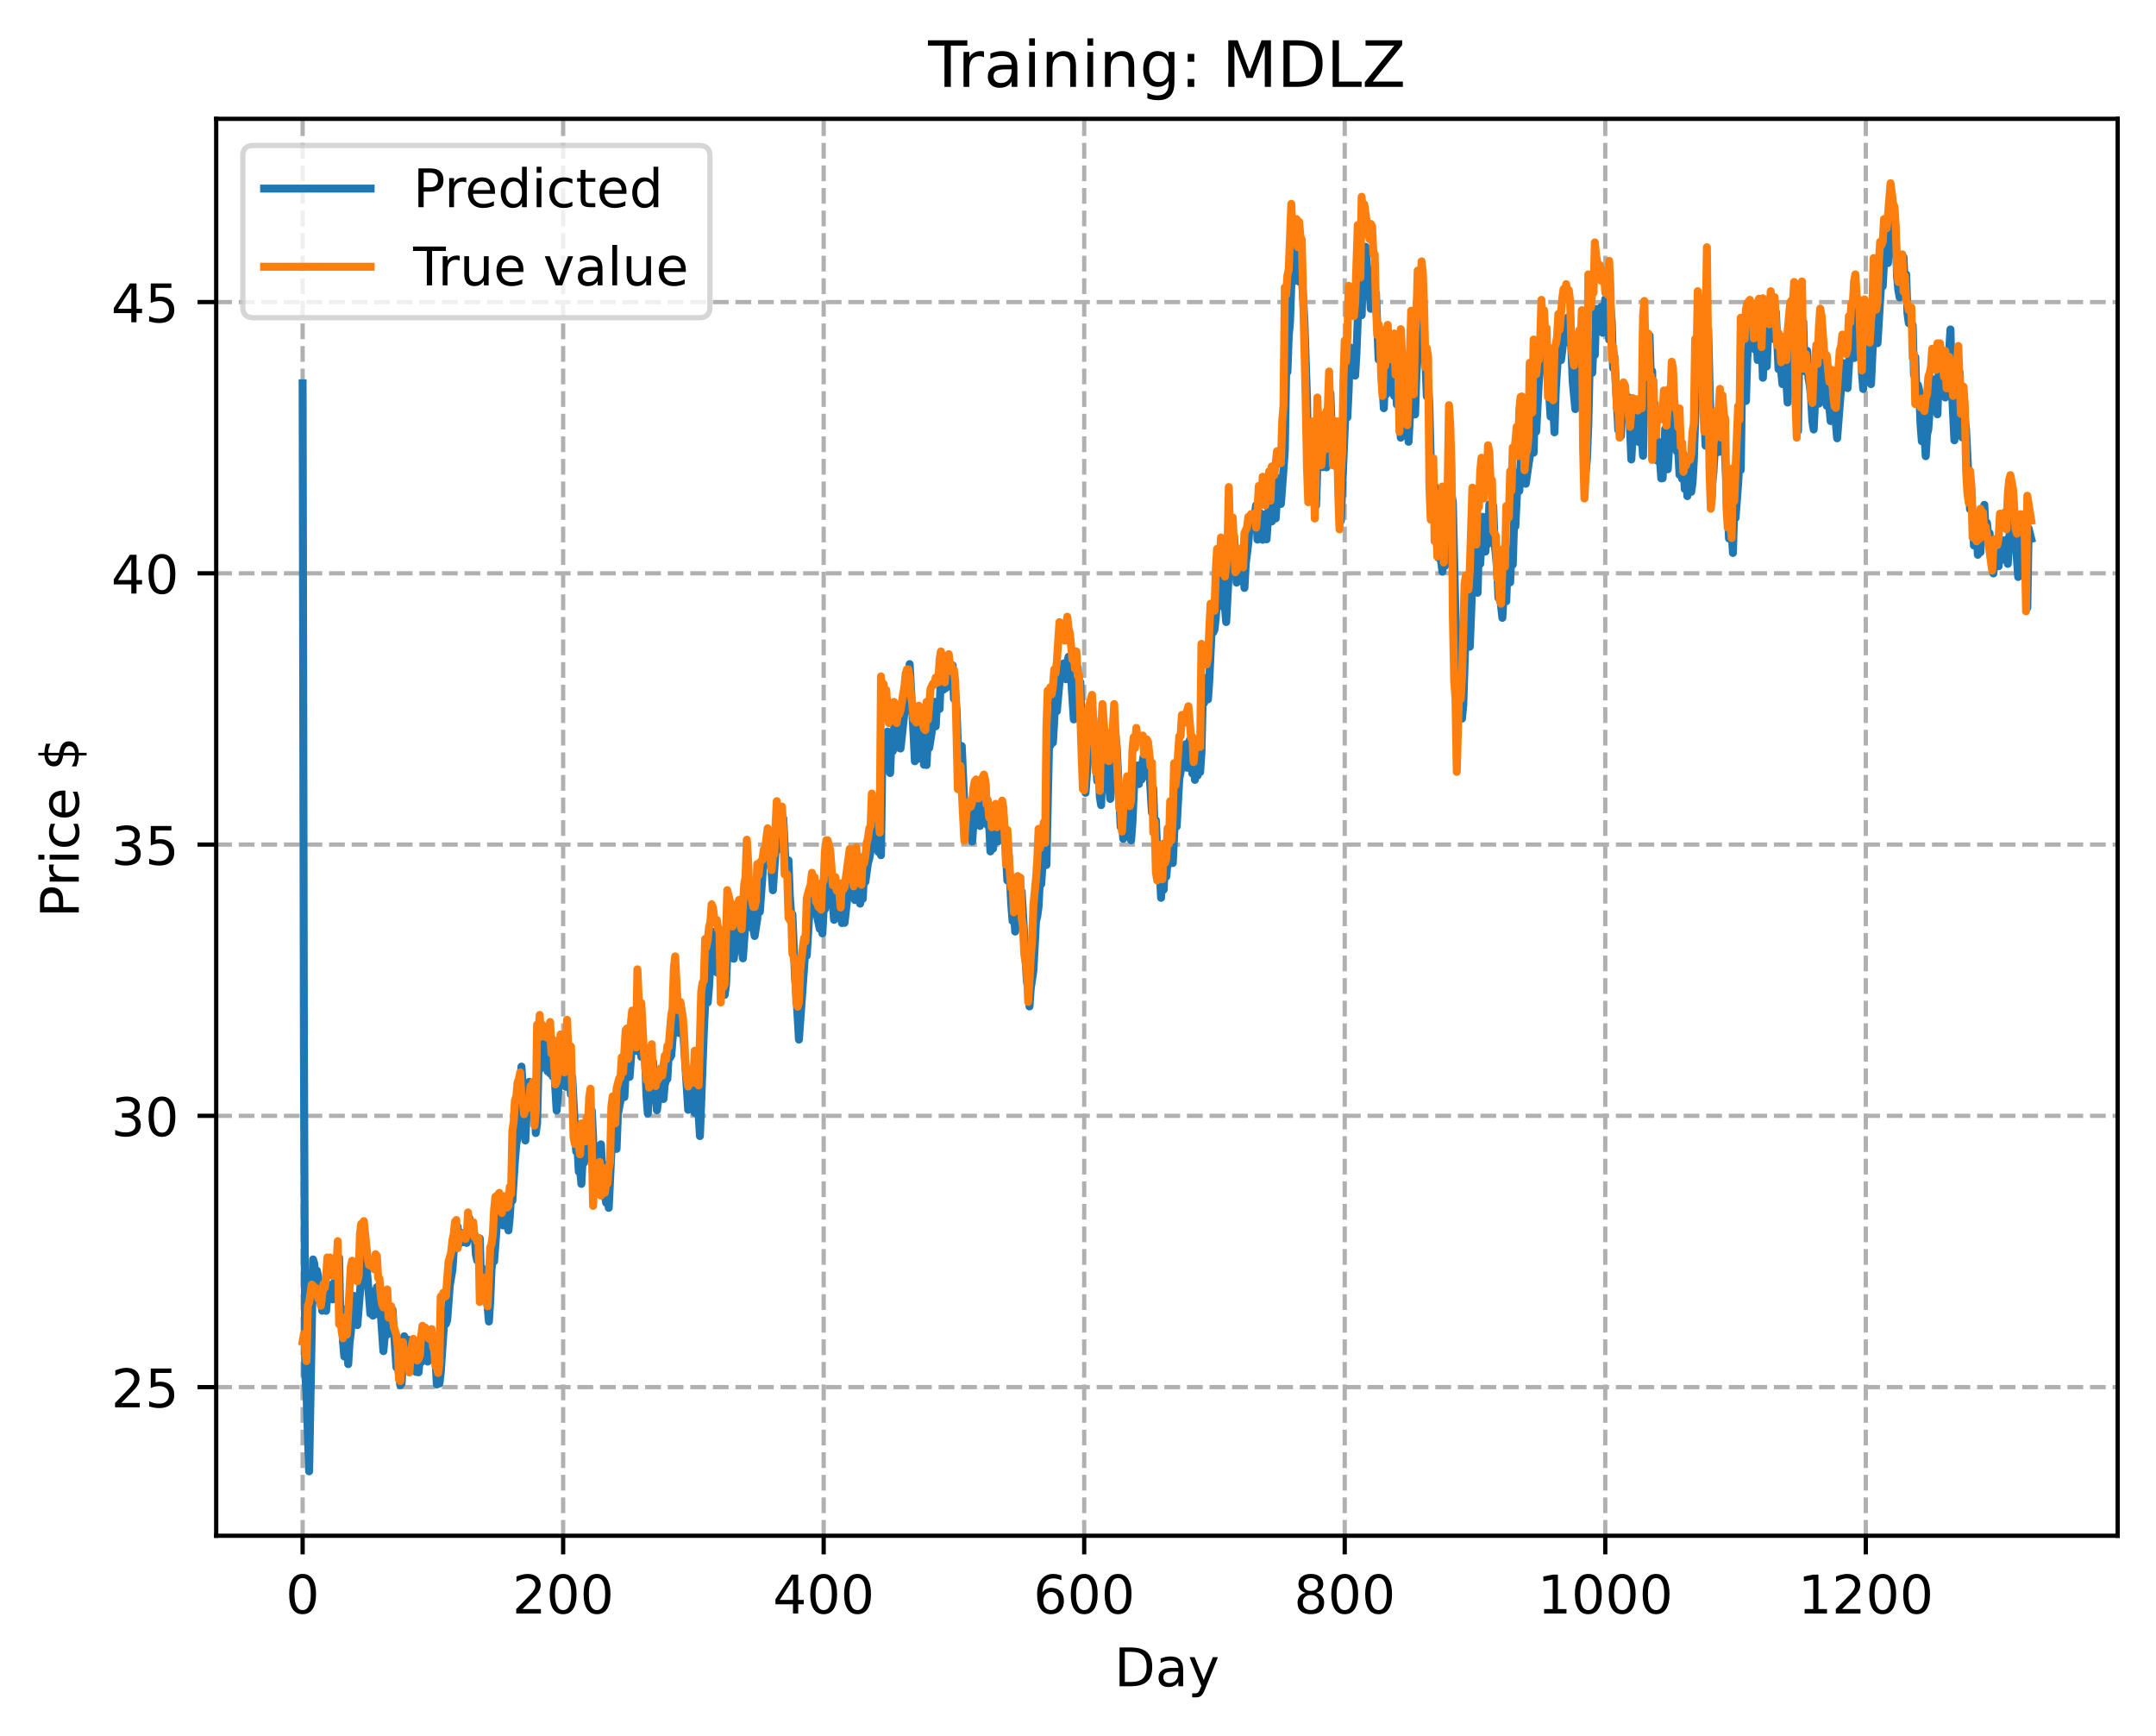 <?xml version="1.0" encoding="utf-8" standalone="no"?>
<!DOCTYPE svg PUBLIC "-//W3C//DTD SVG 1.1//EN"
  "http://www.w3.org/Graphics/SVG/1.1/DTD/svg11.dtd">
<!-- Created with matplotlib (https://matplotlib.org/) -->
<svg height="325.986pt" version="1.1" viewBox="0 0 404.923 325.986" width="404.923pt" xmlns="http://www.w3.org/2000/svg" xmlns:xlink="http://www.w3.org/1999/xlink">
 <defs>
  <style type="text/css">
*{stroke-linecap:butt;stroke-linejoin:round;}
  </style>
 </defs>
 <g id="figure_1">
  <g id="patch_1">
   <path d="M 0 325.986 
L 404.923 325.986 
L 404.923 0 
L 0 0 
z
" style="fill:#ffffff;"/>
  </g>
  <g id="axes_1">
   <g id="patch_2">
    <path d="M 40.603 288.43 
L 397.723 288.43 
L 397.723 22.318 
L 40.603 22.318 
z
" style="fill:#ffffff;"/>
   </g>
   <g id="matplotlib.axis_1">
    <g id="xtick_1">
     <g id="line2d_1">
      <path clip-path="url(#pd3b1ad6547)" d="M 56.836 288.43 
L 56.836 22.318 
" style="fill:none;stroke:#b0b0b0;stroke-dasharray:2.96,1.28;stroke-dashoffset:0;stroke-width:0.8;"/>
     </g>
     <g id="line2d_2">
      <defs>
       <path d="M 0 0 
L 0 3.5 
" id="md51be95918" style="stroke:#000000;stroke-width:0.8;"/>
      </defs>
      <g>
       <use style="stroke:#000000;stroke-width:0.8;" x="56.836" xlink:href="#md51be95918" y="288.43"/>
      </g>
     </g>
     <g id="text_1">
      <!-- 0 -->
      <defs>
       <path d="M 31.781 66.406 
Q 24.172 66.406 20.328 58.906 
Q 16.5 51.422 16.5 36.375 
Q 16.5 21.391 20.328 13.891 
Q 24.172 6.391 31.781 6.391 
Q 39.453 6.391 43.281 13.891 
Q 47.125 21.391 47.125 36.375 
Q 47.125 51.422 43.281 58.906 
Q 39.453 66.406 31.781 66.406 
z
M 31.781 74.219 
Q 44.047 74.219 50.516 64.516 
Q 56.984 54.828 56.984 36.375 
Q 56.984 17.969 50.516 8.266 
Q 44.047 -1.422 31.781 -1.422 
Q 19.531 -1.422 13.062 8.266 
Q 6.594 17.969 6.594 36.375 
Q 6.594 54.828 13.062 64.516 
Q 19.531 74.219 31.781 74.219 
z
" id="DejaVuSans-48"/>
      </defs>
      <g transform="translate(53.655 303.029)scale(0.1 -0.1)">
       <use xlink:href="#DejaVuSans-48"/>
      </g>
     </g>
    </g>
    <g id="xtick_2">
     <g id="line2d_3">
      <path clip-path="url(#pd3b1ad6547)" d="M 105.766 288.43 
L 105.766 22.318 
" style="fill:none;stroke:#b0b0b0;stroke-dasharray:2.96,1.28;stroke-dashoffset:0;stroke-width:0.8;"/>
     </g>
     <g id="line2d_4">
      <g>
       <use style="stroke:#000000;stroke-width:0.8;" x="105.766" xlink:href="#md51be95918" y="288.43"/>
      </g>
     </g>
     <g id="text_2">
      <!-- 200 -->
      <defs>
       <path d="M 19.188 8.297 
L 53.609 8.297 
L 53.609 0 
L 7.328 0 
L 7.328 8.297 
Q 12.938 14.109 22.625 23.891 
Q 32.328 33.688 34.812 36.531 
Q 39.547 41.844 41.422 45.531 
Q 43.312 49.219 43.312 52.781 
Q 43.312 58.594 39.234 62.25 
Q 35.156 65.922 28.609 65.922 
Q 23.969 65.922 18.812 64.312 
Q 13.672 62.703 7.812 59.422 
L 7.812 69.391 
Q 13.766 71.781 18.938 73 
Q 24.125 74.219 28.422 74.219 
Q 39.75 74.219 46.484 68.547 
Q 53.219 62.891 53.219 53.422 
Q 53.219 48.922 51.531 44.891 
Q 49.859 40.875 45.406 35.406 
Q 44.188 33.984 37.641 27.219 
Q 31.109 20.453 19.188 8.297 
z
" id="DejaVuSans-50"/>
      </defs>
      <g transform="translate(96.223 303.029)scale(0.1 -0.1)">
       <use xlink:href="#DejaVuSans-50"/>
       <use x="63.623" xlink:href="#DejaVuSans-48"/>
       <use x="127.246" xlink:href="#DejaVuSans-48"/>
      </g>
     </g>
    </g>
    <g id="xtick_3">
     <g id="line2d_5">
      <path clip-path="url(#pd3b1ad6547)" d="M 154.697 288.43 
L 154.697 22.318 
" style="fill:none;stroke:#b0b0b0;stroke-dasharray:2.96,1.28;stroke-dashoffset:0;stroke-width:0.8;"/>
     </g>
     <g id="line2d_6">
      <g>
       <use style="stroke:#000000;stroke-width:0.8;" x="154.697" xlink:href="#md51be95918" y="288.43"/>
      </g>
     </g>
     <g id="text_3">
      <!-- 400 -->
      <defs>
       <path d="M 37.797 64.312 
L 12.891 25.391 
L 37.797 25.391 
z
M 35.203 72.906 
L 47.609 72.906 
L 47.609 25.391 
L 58.016 25.391 
L 58.016 17.188 
L 47.609 17.188 
L 47.609 0 
L 37.797 0 
L 37.797 17.188 
L 4.891 17.188 
L 4.891 26.703 
z
" id="DejaVuSans-52"/>
      </defs>
      <g transform="translate(145.153 303.029)scale(0.1 -0.1)">
       <use xlink:href="#DejaVuSans-52"/>
       <use x="63.623" xlink:href="#DejaVuSans-48"/>
       <use x="127.246" xlink:href="#DejaVuSans-48"/>
      </g>
     </g>
    </g>
    <g id="xtick_4">
     <g id="line2d_7">
      <path clip-path="url(#pd3b1ad6547)" d="M 203.628 288.43 
L 203.628 22.318 
" style="fill:none;stroke:#b0b0b0;stroke-dasharray:2.96,1.28;stroke-dashoffset:0;stroke-width:0.8;"/>
     </g>
     <g id="line2d_8">
      <g>
       <use style="stroke:#000000;stroke-width:0.8;" x="203.628" xlink:href="#md51be95918" y="288.43"/>
      </g>
     </g>
     <g id="text_4">
      <!-- 600 -->
      <defs>
       <path d="M 33.016 40.375 
Q 26.375 40.375 22.484 35.828 
Q 18.609 31.297 18.609 23.391 
Q 18.609 15.531 22.484 10.953 
Q 26.375 6.391 33.016 6.391 
Q 39.656 6.391 43.531 10.953 
Q 47.406 15.531 47.406 23.391 
Q 47.406 31.297 43.531 35.828 
Q 39.656 40.375 33.016 40.375 
z
M 52.594 71.297 
L 52.594 62.312 
Q 48.875 64.062 45.094 64.984 
Q 41.312 65.922 37.594 65.922 
Q 27.828 65.922 22.672 59.328 
Q 17.531 52.734 16.797 39.406 
Q 19.672 43.656 24.016 45.922 
Q 28.375 48.188 33.594 48.188 
Q 44.578 48.188 50.953 41.516 
Q 57.328 34.859 57.328 23.391 
Q 57.328 12.156 50.688 5.359 
Q 44.047 -1.422 33.016 -1.422 
Q 20.359 -1.422 13.672 8.266 
Q 6.984 17.969 6.984 36.375 
Q 6.984 53.656 15.188 63.938 
Q 23.391 74.219 37.203 74.219 
Q 40.922 74.219 44.703 73.484 
Q 48.484 72.75 52.594 71.297 
z
" id="DejaVuSans-54"/>
      </defs>
      <g transform="translate(194.084 303.029)scale(0.1 -0.1)">
       <use xlink:href="#DejaVuSans-54"/>
       <use x="63.623" xlink:href="#DejaVuSans-48"/>
       <use x="127.246" xlink:href="#DejaVuSans-48"/>
      </g>
     </g>
    </g>
    <g id="xtick_5">
     <g id="line2d_9">
      <path clip-path="url(#pd3b1ad6547)" d="M 252.558 288.43 
L 252.558 22.318 
" style="fill:none;stroke:#b0b0b0;stroke-dasharray:2.96,1.28;stroke-dashoffset:0;stroke-width:0.8;"/>
     </g>
     <g id="line2d_10">
      <g>
       <use style="stroke:#000000;stroke-width:0.8;" x="252.558" xlink:href="#md51be95918" y="288.43"/>
      </g>
     </g>
     <g id="text_5">
      <!-- 800 -->
      <defs>
       <path d="M 31.781 34.625 
Q 24.75 34.625 20.719 30.859 
Q 16.703 27.094 16.703 20.516 
Q 16.703 13.922 20.719 10.156 
Q 24.75 6.391 31.781 6.391 
Q 38.812 6.391 42.859 10.172 
Q 46.922 13.969 46.922 20.516 
Q 46.922 27.094 42.891 30.859 
Q 38.875 34.625 31.781 34.625 
z
M 21.922 38.812 
Q 15.578 40.375 12.031 44.719 
Q 8.5 49.078 8.5 55.328 
Q 8.5 64.062 14.719 69.141 
Q 20.953 74.219 31.781 74.219 
Q 42.672 74.219 48.875 69.141 
Q 55.078 64.062 55.078 55.328 
Q 55.078 49.078 51.531 44.719 
Q 48 40.375 41.703 38.812 
Q 48.828 37.156 52.797 32.312 
Q 56.781 27.484 56.781 20.516 
Q 56.781 9.906 50.312 4.234 
Q 43.844 -1.422 31.781 -1.422 
Q 19.734 -1.422 13.25 4.234 
Q 6.781 9.906 6.781 20.516 
Q 6.781 27.484 10.781 32.312 
Q 14.797 37.156 21.922 38.812 
z
M 18.312 54.391 
Q 18.312 48.734 21.844 45.562 
Q 25.391 42.391 31.781 42.391 
Q 38.141 42.391 41.719 45.562 
Q 45.312 48.734 45.312 54.391 
Q 45.312 60.062 41.719 63.234 
Q 38.141 66.406 31.781 66.406 
Q 25.391 66.406 21.844 63.234 
Q 18.312 60.062 18.312 54.391 
z
" id="DejaVuSans-56"/>
      </defs>
      <g transform="translate(243.015 303.029)scale(0.1 -0.1)">
       <use xlink:href="#DejaVuSans-56"/>
       <use x="63.623" xlink:href="#DejaVuSans-48"/>
       <use x="127.246" xlink:href="#DejaVuSans-48"/>
      </g>
     </g>
    </g>
    <g id="xtick_6">
     <g id="line2d_11">
      <path clip-path="url(#pd3b1ad6547)" d="M 301.489 288.43 
L 301.489 22.318 
" style="fill:none;stroke:#b0b0b0;stroke-dasharray:2.96,1.28;stroke-dashoffset:0;stroke-width:0.8;"/>
     </g>
     <g id="line2d_12">
      <g>
       <use style="stroke:#000000;stroke-width:0.8;" x="301.489" xlink:href="#md51be95918" y="288.43"/>
      </g>
     </g>
     <g id="text_6">
      <!-- 1000 -->
      <defs>
       <path d="M 12.406 8.297 
L 28.516 8.297 
L 28.516 63.922 
L 10.984 60.406 
L 10.984 69.391 
L 28.422 72.906 
L 38.281 72.906 
L 38.281 8.297 
L 54.391 8.297 
L 54.391 0 
L 12.406 0 
z
" id="DejaVuSans-49"/>
      </defs>
      <g transform="translate(288.764 303.029)scale(0.1 -0.1)">
       <use xlink:href="#DejaVuSans-49"/>
       <use x="63.623" xlink:href="#DejaVuSans-48"/>
       <use x="127.246" xlink:href="#DejaVuSans-48"/>
       <use x="190.869" xlink:href="#DejaVuSans-48"/>
      </g>
     </g>
    </g>
    <g id="xtick_7">
     <g id="line2d_13">
      <path clip-path="url(#pd3b1ad6547)" d="M 350.419 288.43 
L 350.419 22.318 
" style="fill:none;stroke:#b0b0b0;stroke-dasharray:2.96,1.28;stroke-dashoffset:0;stroke-width:0.8;"/>
     </g>
     <g id="line2d_14">
      <g>
       <use style="stroke:#000000;stroke-width:0.8;" x="350.419" xlink:href="#md51be95918" y="288.43"/>
      </g>
     </g>
     <g id="text_7">
      <!-- 1200 -->
      <g transform="translate(337.694 303.029)scale(0.1 -0.1)">
       <use xlink:href="#DejaVuSans-49"/>
       <use x="63.623" xlink:href="#DejaVuSans-50"/>
       <use x="127.246" xlink:href="#DejaVuSans-48"/>
       <use x="190.869" xlink:href="#DejaVuSans-48"/>
      </g>
     </g>
    </g>
    <g id="text_8">
     <!-- Day -->
     <defs>
      <path d="M 19.672 64.797 
L 19.672 8.109 
L 31.594 8.109 
Q 46.688 8.109 53.688 14.938 
Q 60.688 21.781 60.688 36.531 
Q 60.688 51.172 53.688 57.984 
Q 46.688 64.797 31.594 64.797 
z
M 9.812 72.906 
L 30.078 72.906 
Q 51.266 72.906 61.172 64.094 
Q 71.094 55.281 71.094 36.531 
Q 71.094 17.672 61.125 8.828 
Q 51.172 0 30.078 0 
L 9.812 0 
z
" id="DejaVuSans-68"/>
      <path d="M 34.281 27.484 
Q 23.391 27.484 19.188 25 
Q 14.984 22.516 14.984 16.5 
Q 14.984 11.719 18.141 8.906 
Q 21.297 6.109 26.703 6.109 
Q 34.188 6.109 38.703 11.406 
Q 43.219 16.703 43.219 25.484 
L 43.219 27.484 
z
M 52.203 31.203 
L 52.203 0 
L 43.219 0 
L 43.219 8.297 
Q 40.141 3.328 35.547 0.953 
Q 30.953 -1.422 24.312 -1.422 
Q 15.922 -1.422 10.953 3.297 
Q 6 8.016 6 15.922 
Q 6 25.141 12.172 29.828 
Q 18.359 34.516 30.609 34.516 
L 43.219 34.516 
L 43.219 35.406 
Q 43.219 41.609 39.141 45 
Q 35.062 48.391 27.688 48.391 
Q 23 48.391 18.547 47.266 
Q 14.109 46.141 10.016 43.891 
L 10.016 52.203 
Q 14.938 54.109 19.578 55.047 
Q 24.219 56 28.609 56 
Q 40.484 56 46.344 49.844 
Q 52.203 43.703 52.203 31.203 
z
" id="DejaVuSans-97"/>
      <path d="M 32.172 -5.078 
Q 28.375 -14.844 24.75 -17.812 
Q 21.141 -20.797 15.094 -20.797 
L 7.906 -20.797 
L 7.906 -13.281 
L 13.188 -13.281 
Q 16.891 -13.281 18.938 -11.516 
Q 21 -9.766 23.484 -3.219 
L 25.094 0.875 
L 2.984 54.688 
L 12.5 54.688 
L 29.594 11.922 
L 46.688 54.688 
L 56.203 54.688 
z
" id="DejaVuSans-121"/>
     </defs>
     <g transform="translate(209.29 316.707)scale(0.1 -0.1)">
      <use xlink:href="#DejaVuSans-68"/>
      <use x="77.002" xlink:href="#DejaVuSans-97"/>
      <use x="138.281" xlink:href="#DejaVuSans-121"/>
     </g>
    </g>
   </g>
   <g id="matplotlib.axis_2">
    <g id="ytick_1">
     <g id="line2d_15">
      <path clip-path="url(#pd3b1ad6547)" d="M 40.603 260.518 
L 397.723 260.518 
" style="fill:none;stroke:#b0b0b0;stroke-dasharray:2.96,1.28;stroke-dashoffset:0;stroke-width:0.8;"/>
     </g>
     <g id="line2d_16">
      <defs>
       <path d="M 0 0 
L -3.5 0 
" id="m3314e0038a" style="stroke:#000000;stroke-width:0.8;"/>
      </defs>
      <g>
       <use style="stroke:#000000;stroke-width:0.8;" x="40.603" xlink:href="#m3314e0038a" y="260.518"/>
      </g>
     </g>
     <g id="text_9">
      <!-- 25 -->
      <defs>
       <path d="M 10.797 72.906 
L 49.516 72.906 
L 49.516 64.594 
L 19.828 64.594 
L 19.828 46.734 
Q 21.969 47.469 24.109 47.828 
Q 26.266 48.188 28.422 48.188 
Q 40.625 48.188 47.75 41.5 
Q 54.891 34.812 54.891 23.391 
Q 54.891 11.625 47.562 5.094 
Q 40.234 -1.422 26.906 -1.422 
Q 22.312 -1.422 17.547 -0.641 
Q 12.797 0.141 7.719 1.703 
L 7.719 11.625 
Q 12.109 9.234 16.797 8.062 
Q 21.484 6.891 26.703 6.891 
Q 35.156 6.891 40.078 11.328 
Q 45.016 15.766 45.016 23.391 
Q 45.016 31 40.078 35.438 
Q 35.156 39.891 26.703 39.891 
Q 22.75 39.891 18.812 39.016 
Q 14.891 38.141 10.797 36.281 
z
" id="DejaVuSans-53"/>
      </defs>
      <g transform="translate(20.878 264.317)scale(0.1 -0.1)">
       <use xlink:href="#DejaVuSans-50"/>
       <use x="63.623" xlink:href="#DejaVuSans-53"/>
      </g>
     </g>
    </g>
    <g id="ytick_2">
     <g id="line2d_17">
      <path clip-path="url(#pd3b1ad6547)" d="M 40.603 209.571 
L 397.723 209.571 
" style="fill:none;stroke:#b0b0b0;stroke-dasharray:2.96,1.28;stroke-dashoffset:0;stroke-width:0.8;"/>
     </g>
     <g id="line2d_18">
      <g>
       <use style="stroke:#000000;stroke-width:0.8;" x="40.603" xlink:href="#m3314e0038a" y="209.571"/>
      </g>
     </g>
     <g id="text_10">
      <!-- 30 -->
      <defs>
       <path d="M 40.578 39.312 
Q 47.656 37.797 51.625 33 
Q 55.609 28.219 55.609 21.188 
Q 55.609 10.406 48.188 4.484 
Q 40.766 -1.422 27.094 -1.422 
Q 22.516 -1.422 17.656 -0.516 
Q 12.797 0.391 7.625 2.203 
L 7.625 11.719 
Q 11.719 9.328 16.594 8.109 
Q 21.484 6.891 26.812 6.891 
Q 36.078 6.891 40.938 10.547 
Q 45.797 14.203 45.797 21.188 
Q 45.797 27.641 41.281 31.266 
Q 36.766 34.906 28.719 34.906 
L 20.219 34.906 
L 20.219 43.016 
L 29.109 43.016 
Q 36.375 43.016 40.234 45.922 
Q 44.094 48.828 44.094 54.297 
Q 44.094 59.906 40.109 62.906 
Q 36.141 65.922 28.719 65.922 
Q 24.656 65.922 20.016 65.031 
Q 15.375 64.156 9.812 62.312 
L 9.812 71.094 
Q 15.438 72.656 20.344 73.438 
Q 25.25 74.219 29.594 74.219 
Q 40.828 74.219 47.359 69.109 
Q 53.906 64.016 53.906 55.328 
Q 53.906 49.266 50.438 45.094 
Q 46.969 40.922 40.578 39.312 
z
" id="DejaVuSans-51"/>
      </defs>
      <g transform="translate(20.878 213.37)scale(0.1 -0.1)">
       <use xlink:href="#DejaVuSans-51"/>
       <use x="63.623" xlink:href="#DejaVuSans-48"/>
      </g>
     </g>
    </g>
    <g id="ytick_3">
     <g id="line2d_19">
      <path clip-path="url(#pd3b1ad6547)" d="M 40.603 158.624 
L 397.723 158.624 
" style="fill:none;stroke:#b0b0b0;stroke-dasharray:2.96,1.28;stroke-dashoffset:0;stroke-width:0.8;"/>
     </g>
     <g id="line2d_20">
      <g>
       <use style="stroke:#000000;stroke-width:0.8;" x="40.603" xlink:href="#m3314e0038a" y="158.624"/>
      </g>
     </g>
     <g id="text_11">
      <!-- 35 -->
      <g transform="translate(20.878 162.423)scale(0.1 -0.1)">
       <use xlink:href="#DejaVuSans-51"/>
       <use x="63.623" xlink:href="#DejaVuSans-53"/>
      </g>
     </g>
    </g>
    <g id="ytick_4">
     <g id="line2d_21">
      <path clip-path="url(#pd3b1ad6547)" d="M 40.603 107.676 
L 397.723 107.676 
" style="fill:none;stroke:#b0b0b0;stroke-dasharray:2.96,1.28;stroke-dashoffset:0;stroke-width:0.8;"/>
     </g>
     <g id="line2d_22">
      <g>
       <use style="stroke:#000000;stroke-width:0.8;" x="40.603" xlink:href="#m3314e0038a" y="107.676"/>
      </g>
     </g>
     <g id="text_12">
      <!-- 40 -->
      <g transform="translate(20.878 111.475)scale(0.1 -0.1)">
       <use xlink:href="#DejaVuSans-52"/>
       <use x="63.623" xlink:href="#DejaVuSans-48"/>
      </g>
     </g>
    </g>
    <g id="ytick_5">
     <g id="line2d_23">
      <path clip-path="url(#pd3b1ad6547)" d="M 40.603 56.729 
L 397.723 56.729 
" style="fill:none;stroke:#b0b0b0;stroke-dasharray:2.96,1.28;stroke-dashoffset:0;stroke-width:0.8;"/>
     </g>
     <g id="line2d_24">
      <g>
       <use style="stroke:#000000;stroke-width:0.8;" x="40.603" xlink:href="#m3314e0038a" y="56.729"/>
      </g>
     </g>
     <g id="text_13">
      <!-- 45 -->
      <g transform="translate(20.878 60.528)scale(0.1 -0.1)">
       <use xlink:href="#DejaVuSans-52"/>
       <use x="63.623" xlink:href="#DejaVuSans-53"/>
      </g>
     </g>
    </g>
    <g id="text_14">
     <!-- Price $ -->
     <defs>
      <path d="M 19.672 64.797 
L 19.672 37.406 
L 32.078 37.406 
Q 38.969 37.406 42.719 40.969 
Q 46.484 44.531 46.484 51.125 
Q 46.484 57.672 42.719 61.234 
Q 38.969 64.797 32.078 64.797 
z
M 9.812 72.906 
L 32.078 72.906 
Q 44.344 72.906 50.609 67.359 
Q 56.891 61.812 56.891 51.125 
Q 56.891 40.328 50.609 34.812 
Q 44.344 29.297 32.078 29.297 
L 19.672 29.297 
L 19.672 0 
L 9.812 0 
z
" id="DejaVuSans-80"/>
      <path d="M 41.109 46.297 
Q 39.594 47.172 37.812 47.578 
Q 36.031 48 33.891 48 
Q 26.266 48 22.188 43.047 
Q 18.109 38.094 18.109 28.812 
L 18.109 0 
L 9.078 0 
L 9.078 54.688 
L 18.109 54.688 
L 18.109 46.188 
Q 20.953 51.172 25.484 53.578 
Q 30.031 56 36.531 56 
Q 37.453 56 38.578 55.875 
Q 39.703 55.766 41.062 55.516 
z
" id="DejaVuSans-114"/>
      <path d="M 9.422 54.688 
L 18.406 54.688 
L 18.406 0 
L 9.422 0 
z
M 9.422 75.984 
L 18.406 75.984 
L 18.406 64.594 
L 9.422 64.594 
z
" id="DejaVuSans-105"/>
      <path d="M 48.781 52.594 
L 48.781 44.188 
Q 44.969 46.297 41.141 47.344 
Q 37.312 48.391 33.406 48.391 
Q 24.656 48.391 19.812 42.844 
Q 14.984 37.312 14.984 27.297 
Q 14.984 17.281 19.812 11.734 
Q 24.656 6.203 33.406 6.203 
Q 37.312 6.203 41.141 7.25 
Q 44.969 8.297 48.781 10.406 
L 48.781 2.094 
Q 45.016 0.344 40.984 -0.531 
Q 36.969 -1.422 32.422 -1.422 
Q 20.062 -1.422 12.781 6.344 
Q 5.516 14.109 5.516 27.297 
Q 5.516 40.672 12.859 48.328 
Q 20.219 56 33.016 56 
Q 37.156 56 41.109 55.141 
Q 45.062 54.297 48.781 52.594 
z
" id="DejaVuSans-99"/>
      <path d="M 56.203 29.594 
L 56.203 25.203 
L 14.891 25.203 
Q 15.484 15.922 20.484 11.062 
Q 25.484 6.203 34.422 6.203 
Q 39.594 6.203 44.453 7.469 
Q 49.312 8.734 54.109 11.281 
L 54.109 2.781 
Q 49.266 0.734 44.188 -0.344 
Q 39.109 -1.422 33.891 -1.422 
Q 20.797 -1.422 13.156 6.188 
Q 5.516 13.812 5.516 26.812 
Q 5.516 40.234 12.766 48.109 
Q 20.016 56 32.328 56 
Q 43.359 56 49.781 48.891 
Q 56.203 41.797 56.203 29.594 
z
M 47.219 32.234 
Q 47.125 39.594 43.094 43.984 
Q 39.062 48.391 32.422 48.391 
Q 24.906 48.391 20.391 44.141 
Q 15.875 39.891 15.188 32.172 
z
" id="DejaVuSans-101"/>
      <path id="DejaVuSans-32"/>
      <path d="M 33.797 -14.703 
L 28.906 -14.703 
L 28.859 0 
Q 23.734 0.094 18.609 1.188 
Q 13.484 2.297 8.297 4.5 
L 8.297 13.281 
Q 13.281 10.156 18.375 8.562 
Q 23.484 6.984 28.906 6.938 
L 28.906 29.203 
Q 18.109 30.953 13.203 35.156 
Q 8.297 39.359 8.297 46.688 
Q 8.297 54.641 13.625 59.219 
Q 18.953 63.812 28.906 64.5 
L 28.906 75.984 
L 33.797 75.984 
L 33.797 64.656 
Q 38.328 64.453 42.578 63.688 
Q 46.828 62.938 50.875 61.625 
L 50.875 53.078 
Q 46.828 55.125 42.547 56.25 
Q 38.281 57.375 33.797 57.562 
L 33.797 36.719 
Q 44.875 35.016 50.094 30.609 
Q 55.328 26.219 55.328 18.609 
Q 55.328 10.359 49.781 5.594 
Q 44.234 0.828 33.797 0.094 
z
M 28.906 37.594 
L 28.906 57.625 
Q 23.25 56.984 20.266 54.391 
Q 17.281 51.812 17.281 47.516 
Q 17.281 43.312 20.031 40.969 
Q 22.797 38.625 28.906 37.594 
z
M 33.797 28.219 
L 33.797 7.078 
Q 39.984 7.906 43.141 10.594 
Q 46.297 13.281 46.297 17.672 
Q 46.297 21.969 43.281 24.5 
Q 40.281 27.047 33.797 28.219 
z
" id="DejaVuSans-36"/>
     </defs>
     <g transform="translate(14.798 172.342)rotate(-90)scale(0.1 -0.1)">
      <use xlink:href="#DejaVuSans-80"/>
      <use x="58.553" xlink:href="#DejaVuSans-114"/>
      <use x="99.666" xlink:href="#DejaVuSans-105"/>
      <use x="127.449" xlink:href="#DejaVuSans-99"/>
      <use x="182.43" xlink:href="#DejaVuSans-101"/>
      <use x="243.953" xlink:href="#DejaVuSans-32"/>
      <use x="275.74" xlink:href="#DejaVuSans-36"/>
     </g>
    </g>
   </g>
   <g id="line2d_25">
    <path clip-path="url(#pd3b1ad6547)" d="M 56.836 71.992 
L 57.081 196.85 
L 57.325 257.937 
L 57.57 261.82 
L 58.059 276.334 
L 58.793 236.543 
L 59.038 237.382 
L 59.282 241.566 
L 59.527 238.649 
L 59.772 239.812 
L 60.016 244.406 
L 60.261 242.119 
L 60.506 246.181 
L 60.75 244.079 
L 60.995 244.413 
L 61.24 246.195 
L 61.484 243.086 
L 61.729 241.718 
L 61.974 243.992 
L 62.218 241.285 
L 62.463 244.045 
L 62.708 243.993 
L 62.952 239.939 
L 63.197 238.552 
L 63.441 241.968 
L 63.686 236.225 
L 63.931 247.797 
L 64.175 245.711 
L 64.42 252.013 
L 64.665 254.773 
L 64.909 250.504 
L 65.399 256.204 
L 65.643 252.231 
L 65.888 250.228 
L 66.377 243.351 
L 66.622 246.287 
L 67.111 248.872 
L 68.09 236.761 
L 68.335 240.389 
L 68.579 234.982 
L 69.069 240.571 
L 69.558 246.721 
L 69.802 245.893 
L 70.047 247.097 
L 70.292 242.498 
L 70.536 246.833 
L 70.781 241.75 
L 71.27 245.957 
L 71.515 246.707 
L 72.004 253.768 
L 72.494 248.513 
L 72.738 250.644 
L 72.983 245.603 
L 73.228 249.248 
L 73.472 246.008 
L 73.717 246.002 
L 74.451 256.797 
L 74.696 256.333 
L 75.185 260.165 
L 75.429 259.82 
L 75.919 250.971 
L 76.408 254.734 
L 76.653 251.619 
L 76.897 255.322 
L 77.142 257.337 
L 77.387 255.149 
L 77.631 255.592 
L 77.876 254.369 
L 78.121 257.663 
L 78.365 255.315 
L 78.61 257.74 
L 78.855 255.025 
L 79.099 255.85 
L 79.589 252.084 
L 79.833 253.015 
L 80.078 251.375 
L 80.323 255.72 
L 80.567 253.315 
L 80.812 254.947 
L 81.056 251.011 
L 81.301 251.232 
L 81.546 253.759 
L 81.79 254.977 
L 82.035 260.019 
L 82.28 259.09 
L 82.524 259.837 
L 82.769 257.894 
L 83.258 250.702 
L 83.503 246.915 
L 83.748 248.652 
L 83.992 247.922 
L 84.482 241.358 
L 84.971 238.472 
L 85.46 231.431 
L 85.95 230.379 
L 86.194 233.696 
L 86.439 232.962 
L 86.684 231.556 
L 86.928 233.3 
L 87.417 232.643 
L 87.662 233.437 
L 88.151 228.746 
L 88.396 232.576 
L 88.641 231.397 
L 89.13 231.868 
L 89.375 235.627 
L 89.619 236.744 
L 89.864 236.371 
L 90.109 232.591 
L 90.353 240.964 
L 90.843 238.383 
L 91.087 239.762 
L 91.332 244.02 
L 91.577 245.29 
L 91.821 248.196 
L 92.066 244.452 
L 92.311 238.4 
L 92.555 236.429 
L 92.8 236.892 
L 93.534 227.054 
L 93.778 226.34 
L 94.023 225.206 
L 94.268 228.608 
L 94.512 230.158 
L 94.757 227.771 
L 95.002 227.207 
L 95.491 231.09 
L 95.736 228.69 
L 95.98 224.669 
L 96.225 225.521 
L 96.714 217.943 
L 96.959 214.968 
L 97.204 213.548 
L 97.938 200.324 
L 98.182 204.327 
L 98.672 214.198 
L 98.916 208.781 
L 99.161 208.642 
L 99.405 203.184 
L 99.65 205.274 
L 99.895 205.021 
L 100.139 206.026 
L 100.384 204.614 
L 100.629 212.8 
L 100.873 210.982 
L 101.118 201.049 
L 101.363 200.859 
L 101.607 195.586 
L 101.852 197.682 
L 102.097 194.981 
L 102.341 197.545 
L 102.586 198.837 
L 102.831 201.199 
L 103.075 198.624 
L 103.32 201.612 
L 103.565 198.533 
L 103.809 202.183 
L 104.054 200.236 
L 104.543 208.57 
L 105.522 196.667 
L 105.766 199.167 
L 106.011 198.081 
L 106.256 204.123 
L 106.745 197.159 
L 106.99 202.738 
L 107.234 205.563 
L 107.479 202.334 
L 108.213 216.257 
L 108.458 215.525 
L 108.702 220.049 
L 108.947 219.612 
L 109.192 222.349 
L 109.436 217.449 
L 109.681 218.384 
L 109.926 214.514 
L 110.17 217.537 
L 110.415 212.085 
L 110.66 213.893 
L 110.904 209.731 
L 111.149 208.585 
L 111.393 213.647 
L 111.638 222.696 
L 111.883 220.411 
L 112.127 222.3 
L 112.372 222.965 
L 112.861 214.919 
L 113.106 219.678 
L 113.351 218.616 
L 113.595 224.401 
L 113.84 225.889 
L 114.085 224.129 
L 114.329 226.854 
L 114.819 216.414 
L 115.063 213.116 
L 115.308 213.012 
L 115.797 215.782 
L 116.042 209.316 
L 117.02 204.142 
L 117.265 206.048 
L 117.51 201.453 
L 117.999 199.538 
L 118.244 202.26 
L 118.978 192.284 
L 119.222 194.346 
L 119.467 194.133 
L 119.712 197.422 
L 119.956 189.411 
L 120.446 198.497 
L 120.69 195.699 
L 121.18 199.665 
L 121.424 205.994 
L 121.669 209.143 
L 121.914 203.125 
L 122.158 205.703 
L 122.403 200.074 
L 122.648 199.383 
L 123.137 206.019 
L 123.381 208.524 
L 123.871 204.655 
L 124.115 203.665 
L 124.36 204.687 
L 124.605 206.407 
L 124.849 203.691 
L 125.094 202.897 
L 125.339 202.627 
L 125.583 198.215 
L 125.828 198.675 
L 126.073 198.237 
L 127.051 185.95 
L 127.541 194.016 
L 127.785 190.178 
L 128.03 191.05 
L 128.275 193.169 
L 129.253 208.432 
L 129.498 207.858 
L 129.742 202.722 
L 130.232 207.755 
L 130.476 209.025 
L 130.721 204.67 
L 130.966 205.2 
L 131.455 213.37 
L 132.189 193.737 
L 132.678 183.456 
L 132.923 188.263 
L 133.168 185.325 
L 133.657 176.14 
L 133.902 175.019 
L 134.146 175.088 
L 134.636 182.631 
L 134.88 179.335 
L 135.125 181.127 
L 135.369 177.323 
L 135.614 184.311 
L 135.859 182.578 
L 136.103 186.855 
L 136.348 185.059 
L 136.837 174.076 
L 137.816 180.072 
L 138.305 174.667 
L 138.55 175.723 
L 138.795 172.744 
L 139.039 173.618 
L 139.284 177.996 
L 139.529 179.994 
L 140.263 169.409 
L 140.507 165.624 
L 140.996 174.175 
L 141.241 171.414 
L 141.486 174.467 
L 141.73 175.793 
L 142.22 172.592 
L 142.464 168.229 
L 142.709 171.255 
L 143.443 161.035 
L 143.688 160.517 
L 143.932 161.508 
L 144.177 160.331 
L 144.422 157.749 
L 144.666 161.633 
L 144.911 163.561 
L 145.156 167.201 
L 146.134 152.719 
L 146.379 159.476 
L 146.868 156.099 
L 147.113 153.703 
L 147.602 163.62 
L 147.847 161.679 
L 148.091 161.587 
L 148.336 168.316 
L 148.581 171.57 
L 148.825 171.722 
L 149.315 183.584 
L 149.559 186.698 
L 150.049 195.247 
L 151.272 178.171 
L 151.517 179.494 
L 152.006 171.47 
L 152.251 169.736 
L 152.495 169.957 
L 152.74 168.827 
L 152.984 170.471 
L 153.229 167.582 
L 153.474 172.142 
L 153.963 174.463 
L 154.208 171.077 
L 154.452 175.301 
L 154.697 170.661 
L 154.942 170.753 
L 155.186 168.545 
L 155.431 164.832 
L 155.676 163.192 
L 155.92 165.854 
L 156.165 167.072 
L 156.654 172.764 
L 157.144 170.576 
L 157.388 171.448 
L 157.633 167.861 
L 158.122 173.362 
L 158.367 169.672 
L 158.612 173.325 
L 159.835 162.369 
L 160.324 164.684 
L 160.569 169.044 
L 161.058 161.894 
L 161.547 169.718 
L 161.792 167.013 
L 162.037 168.821 
L 162.281 164.014 
L 162.526 165.608 
L 163.015 162.084 
L 163.26 161.239 
L 163.749 158.403 
L 163.994 153.453 
L 164.239 155.43 
L 164.483 155.068 
L 164.972 159.992 
L 165.217 157.845 
L 165.462 160.618 
L 165.706 142.471 
L 165.951 143.159 
L 166.196 141.44 
L 166.44 143.838 
L 166.685 137.398 
L 166.93 139.935 
L 167.174 145.193 
L 167.419 139.147 
L 167.664 141.096 
L 168.153 133.424 
L 168.398 138.387 
L 168.642 140.418 
L 168.887 137.1 
L 169.132 140.579 
L 170.844 124.726 
L 171.578 137.917 
L 171.823 142.973 
L 172.067 139.923 
L 172.312 142.542 
L 172.557 139.954 
L 172.801 135.989 
L 173.046 137.668 
L 173.535 143.631 
L 173.78 143.418 
L 174.025 143.678 
L 174.269 138.143 
L 174.514 140.473 
L 175.003 137.435 
L 175.493 131.798 
L 175.737 136.417 
L 175.982 131.943 
L 176.227 133.137 
L 176.471 133.157 
L 176.716 126.25 
L 176.96 124.392 
L 177.205 129.523 
L 177.45 124.131 
L 177.694 129.195 
L 177.939 125.862 
L 178.184 127.996 
L 178.428 124.626 
L 178.673 127.573 
L 178.918 124.964 
L 179.162 131.242 
L 179.407 129.945 
L 179.652 133.309 
L 180.141 146.143 
L 180.386 142.23 
L 180.63 140.115 
L 181.364 156.661 
L 181.609 155.537 
L 181.854 151.173 
L 182.098 153.953 
L 182.343 152.042 
L 182.588 158.052 
L 182.832 154.577 
L 183.077 153.967 
L 183.566 150.722 
L 183.811 152.428 
L 184.055 155.12 
L 184.3 152.385 
L 184.545 153.21 
L 184.789 148.476 
L 185.034 146.767 
L 185.523 155.029 
L 185.768 154.679 
L 186.013 159.911 
L 186.257 156.79 
L 186.502 159.378 
L 186.991 155.936 
L 187.236 154.003 
L 187.481 158.006 
L 187.97 155.61 
L 188.215 157.789 
L 188.459 153.349 
L 188.704 156.235 
L 189.193 165.369 
L 189.438 160.524 
L 189.927 169.855 
L 190.172 172.967 
L 190.416 170.866 
L 190.661 174.963 
L 191.395 166.064 
L 191.64 172.819 
L 191.884 167.439 
L 192.863 184.379 
L 193.108 185.308 
L 193.352 189.02 
L 193.597 185.567 
L 194.086 182.294 
L 194.575 173.091 
L 194.82 171.998 
L 195.065 170.155 
L 195.309 165.144 
L 195.554 166.069 
L 196.043 158.616 
L 196.288 157.379 
L 196.533 162.465 
L 197.022 139.767 
L 197.267 140.034 
L 197.511 137.432 
L 197.756 139.467 
L 198.245 130.865 
L 198.49 133.57 
L 199.224 125.496 
L 199.469 127.145 
L 199.713 124.624 
L 199.958 127.07 
L 200.203 127.568 
L 200.447 124.453 
L 200.692 123.337 
L 200.936 126.806 
L 201.181 127.495 
L 201.67 135.112 
L 201.915 130.915 
L 202.16 132.259 
L 202.404 125.413 
L 202.649 128.87 
L 202.894 128.12 
L 203.138 137.164 
L 203.628 147.468 
L 203.872 148.901 
L 204.851 135.812 
L 205.096 136.113 
L 205.34 134.972 
L 205.585 140.283 
L 205.83 142.287 
L 206.074 146.666 
L 206.319 143.299 
L 206.563 149.738 
L 206.808 151.218 
L 207.053 143.838 
L 207.297 139.933 
L 208.031 146.886 
L 208.276 147.562 
L 208.521 150.044 
L 209.499 138.008 
L 209.744 140.467 
L 210.478 155.312 
L 210.723 154.194 
L 210.967 157.555 
L 211.212 154.237 
L 211.457 153.416 
L 211.701 154.464 
L 211.946 150.558 
L 212.435 157.824 
L 212.68 154.604 
L 213.169 143.784 
L 213.414 146.92 
L 213.658 143.766 
L 213.903 147.262 
L 214.148 144.189 
L 214.392 146.423 
L 214.637 142.862 
L 214.882 141.563 
L 215.126 145.769 
L 215.616 140.569 
L 216.35 152.632 
L 216.594 148.081 
L 216.839 155.256 
L 217.084 154.054 
L 217.573 165.114 
L 217.818 163.644 
L 218.062 168.631 
L 218.307 163.28 
L 218.551 167.099 
L 218.796 162.23 
L 219.041 164.654 
L 219.53 159.155 
L 219.775 162.149 
L 220.019 156.76 
L 220.264 162.088 
L 220.753 151.917 
L 220.998 155.219 
L 221.487 146.203 
L 221.732 145.018 
L 222.221 140.533 
L 222.466 143.661 
L 222.711 139.753 
L 222.955 144.197 
L 223.2 140.734 
L 223.445 138.991 
L 223.934 145.282 
L 224.179 141.566 
L 224.423 146.472 
L 224.668 141.265 
L 224.912 145.679 
L 225.157 142.519 
L 225.402 145.011 
L 225.646 141.403 
L 225.891 131.125 
L 226.136 132.046 
L 226.38 127.34 
L 226.87 131.358 
L 227.114 127.958 
L 227.604 117.378 
L 227.848 118.784 
L 228.093 118.255 
L 228.338 116.023 
L 228.827 108.587 
L 229.072 113.863 
L 229.561 105.678 
L 230.05 113.934 
L 230.295 116.833 
L 231.029 102.892 
L 231.273 107.787 
L 231.763 100.64 
L 232.252 109.432 
L 232.497 107.116 
L 232.741 107.239 
L 232.986 105.67 
L 233.231 109.18 
L 233.475 104.83 
L 233.72 110.421 
L 233.965 105.899 
L 234.454 101.885 
L 234.699 98.748 
L 234.943 97.738 
L 235.188 97.242 
L 235.433 99.308 
L 235.677 96.349 
L 235.922 94.877 
L 236.167 101.347 
L 236.656 96.322 
L 237.145 101.379 
L 237.39 96.642 
L 237.634 99.764 
L 237.879 101.292 
L 238.368 93.934 
L 238.613 91.952 
L 238.858 97.941 
L 239.102 91.754 
L 239.592 97.377 
L 240.081 89.797 
L 240.326 93.427 
L 240.57 94.649 
L 241.06 88.14 
L 241.304 84.465 
L 241.549 70.148 
L 241.794 69.874 
L 242.038 63.14 
L 242.283 60.367 
L 242.772 46.362 
L 243.017 50.651 
L 243.261 47.266 
L 243.506 52.718 
L 243.751 48.121 
L 243.995 52.894 
L 244.24 47.109 
L 244.974 60.062 
L 245.463 74.672 
L 245.708 86.902 
L 245.953 92.368 
L 246.442 83.819 
L 246.687 81.587 
L 246.931 86.906 
L 247.176 94.951 
L 247.665 79.777 
L 247.91 85.197 
L 248.155 80.574 
L 248.399 87.745 
L 248.888 83.055 
L 249.133 87.78 
L 249.867 73.858 
L 250.112 80.739 
L 250.356 78.967 
L 250.601 87.255 
L 250.846 83.65 
L 251.09 87.787 
L 251.335 80.735 
L 251.824 97.849 
L 252.803 74.768 
L 253.048 78.393 
L 253.292 73.244 
L 253.537 65.23 
L 253.782 68.08 
L 254.026 65.569 
L 254.271 69.162 
L 254.515 70.55 
L 254.76 66.255 
L 255.249 53.735 
L 255.494 57.298 
L 255.739 59.194 
L 255.983 50.487 
L 256.228 51.738 
L 256.473 46.343 
L 256.717 49.77 
L 256.962 51.104 
L 257.451 58.004 
L 257.696 52.817 
L 257.941 53.969 
L 258.185 57.465 
L 258.43 55.12 
L 258.919 67.532 
L 259.164 64.119 
L 259.898 76.667 
L 260.143 70.615 
L 260.387 74.038 
L 260.632 67.3 
L 260.876 65.197 
L 261.121 70.652 
L 261.366 68.101 
L 261.61 72.348 
L 261.855 74.373 
L 262.1 69.154 
L 262.344 75.988 
L 262.589 70.488 
L 263.078 82.206 
L 263.323 71.786 
L 263.812 78.39 
L 264.057 79.617 
L 264.302 74.531 
L 264.546 82.972 
L 264.791 78.556 
L 265.28 66.766 
L 265.525 70.888 
L 265.77 77.836 
L 266.014 70.345 
L 266.259 66.875 
L 266.503 60.603 
L 266.993 67.114 
L 267.237 60.174 
L 267.727 68.171 
L 267.971 74.426 
L 268.216 71.218 
L 268.461 76.402 
L 268.95 96.12 
L 269.439 91.257 
L 269.684 99.997 
L 269.929 95.742 
L 270.173 104.77 
L 270.418 97.962 
L 270.663 105.44 
L 270.907 107.363 
L 271.152 98.613 
L 271.397 106.269 
L 271.641 100.101 
L 271.886 102.677 
L 272.375 89.643 
L 272.62 92.901 
L 272.864 94.279 
L 273.354 115.545 
L 273.598 120.162 
L 273.843 132.595 
L 274.088 130.875 
L 274.332 127.952 
L 274.577 134.981 
L 274.822 132.399 
L 275.311 117.262 
L 275.556 112.164 
L 276.045 121.463 
L 276.779 102.832 
L 277.024 107.484 
L 277.268 106.372 
L 277.513 111.33 
L 277.758 101.789 
L 278.002 105.909 
L 278.491 97.06 
L 278.981 103.6 
L 279.225 99.305 
L 279.47 102.157 
L 279.715 94.726 
L 279.959 96.279 
L 280.204 99.652 
L 280.449 95.047 
L 280.693 101.79 
L 281.183 106.815 
L 281.427 112.31 
L 281.672 111.48 
L 282.161 116.042 
L 282.406 111.683 
L 282.651 109.441 
L 282.895 112.936 
L 283.14 106.157 
L 283.629 109.374 
L 283.874 103.288 
L 284.118 106.036 
L 284.363 98.113 
L 284.608 98.859 
L 285.097 88.673 
L 285.342 92.203 
L 285.831 82.257 
L 286.076 79.282 
L 286.32 83.237 
L 286.565 90.856 
L 287.054 87.4 
L 287.299 85.865 
L 287.544 76.094 
L 287.788 79.089 
L 288.033 85.03 
L 288.278 75.612 
L 288.522 81.058 
L 289.012 71.753 
L 289.501 66.453 
L 289.746 61.387 
L 289.99 67.124 
L 290.235 62.067 
L 290.479 69.269 
L 290.724 65.202 
L 290.969 74.268 
L 291.213 78.251 
L 291.458 76.598 
L 291.703 75.786 
L 291.947 81.2 
L 292.192 73.304 
L 292.926 61.777 
L 293.171 67.648 
L 293.415 65.843 
L 293.66 62.871 
L 293.905 61.684 
L 294.149 64.277 
L 294.394 59.662 
L 294.639 63.598 
L 294.883 59.677 
L 295.373 71.664 
L 295.862 76.828 
L 296.106 71.854 
L 296.351 74.678 
L 296.84 65.804 
L 297.085 71.01 
L 297.33 65.945 
L 297.574 81.885 
L 297.819 88.67 
L 298.064 85.968 
L 298.308 79.632 
L 298.553 68.749 
L 298.798 68.898 
L 299.042 70.029 
L 299.287 64.266 
L 299.532 66.665 
L 299.776 58.019 
L 300.51 60.873 
L 300.755 57.615 
L 301 62.504 
L 301.489 56.178 
L 301.734 60.816 
L 301.978 58.794 
L 302.223 63.806 
L 302.467 57.486 
L 302.712 60.47 
L 302.957 69.117 
L 303.201 66.964 
L 303.935 80.791 
L 304.18 78.308 
L 304.425 81.915 
L 304.669 76.504 
L 305.159 72.488 
L 305.648 78.667 
L 305.893 74.649 
L 306.382 86.295 
L 306.627 81.859 
L 306.871 79.827 
L 307.116 82.519 
L 307.361 78.22 
L 307.605 77.34 
L 307.85 83.056 
L 308.094 78.928 
L 308.584 85.604 
L 308.828 71.772 
L 309.073 65.955 
L 309.318 72.243 
L 309.807 62.995 
L 310.052 71.32 
L 310.296 69.704 
L 310.541 82.414 
L 310.786 75.781 
L 311.03 83.812 
L 311.275 86.518 
L 311.52 83.036 
L 312.009 89.852 
L 312.254 89.827 
L 312.743 80.564 
L 313.232 88.134 
L 313.722 80.032 
L 313.966 83.405 
L 314.211 77.192 
L 314.7 83.929 
L 314.945 84.801 
L 315.189 84.55 
L 315.434 89.177 
L 315.679 84.919 
L 315.923 89.931 
L 316.168 85.279 
L 316.413 91.841 
L 316.657 87.998 
L 316.902 93.174 
L 317.147 86.895 
L 317.391 86.555 
L 317.636 92.379 
L 317.881 90.642 
L 318.125 86.394 
L 318.615 71.348 
L 318.859 73.784 
L 319.104 65.403 
L 319.593 68.761 
L 320.082 77.972 
L 320.327 83.707 
L 320.816 61.882 
L 321.55 91.07 
L 321.795 88.778 
L 322.04 84.637 
L 322.284 84.52 
L 322.529 80.775 
L 322.774 84.89 
L 323.263 77.532 
L 323.508 84.176 
L 323.752 80.651 
L 324.731 101.146 
L 324.976 98.861 
L 325.22 99.762 
L 325.465 103.855 
L 325.71 95.471 
L 325.954 97.308 
L 326.443 90.834 
L 326.688 86.626 
L 326.933 88.278 
L 327.177 71.932 
L 327.422 71.173 
L 327.667 68.535 
L 327.911 75.307 
L 328.156 67.285 
L 328.645 61.014 
L 328.89 58.386 
L 329.135 63.046 
L 329.379 59.619 
L 329.624 65.666 
L 329.869 62.962 
L 330.113 67.627 
L 330.603 56.647 
L 331.092 70.955 
L 331.337 65.06 
L 331.581 68.556 
L 331.826 68.822 
L 332.315 56.198 
L 332.56 62.526 
L 332.804 58.176 
L 333.049 63.665 
L 333.538 58.639 
L 334.028 69.331 
L 334.272 67.159 
L 334.762 72.141 
L 335.251 67.736 
L 335.74 75.608 
L 336.23 65.335 
L 336.719 61.574 
L 336.964 65.489 
L 337.208 60.938 
L 337.698 80.939 
L 337.942 64.086 
L 338.187 68.038 
L 338.676 60.453 
L 338.921 69.711 
L 339.41 65.893 
L 339.655 70.938 
L 339.899 72.414 
L 340.144 74.656 
L 340.389 79.207 
L 340.633 80.663 
L 341.123 70.591 
L 341.367 69.952 
L 341.612 75.815 
L 341.857 67.883 
L 342.101 65.561 
L 343.08 76.209 
L 343.325 73.801 
L 343.814 79.084 
L 344.058 75.298 
L 344.303 73.466 
L 344.792 79.403 
L 345.037 82.319 
L 346.016 69.801 
L 346.26 68.195 
L 346.505 72.054 
L 346.75 68.345 
L 346.994 72.899 
L 347.484 64.815 
L 347.728 66.041 
L 347.973 63.226 
L 348.218 67.244 
L 348.462 59.389 
L 348.707 56.864 
L 349.196 64.679 
L 349.441 63.105 
L 349.686 69.909 
L 349.93 73.062 
L 350.175 61.948 
L 350.419 56.897 
L 350.664 59.811 
L 351.398 72.145 
L 352.132 56.465 
L 352.621 64.453 
L 353.355 52.314 
L 353.6 53.764 
L 354.089 44.624 
L 354.334 49.108 
L 354.579 49.409 
L 355.313 37.802 
L 355.557 38.382 
L 355.802 42.529 
L 356.046 44.685 
L 356.291 51.948 
L 356.536 54.542 
L 356.78 55.864 
L 357.025 52.866 
L 357.27 51.614 
L 357.514 48.34 
L 357.759 54.502 
L 358.004 51.535 
L 358.248 58.889 
L 358.493 60.69 
L 358.738 60.802 
L 358.982 60.617 
L 359.227 61.102 
L 359.472 70.429 
L 359.716 67.077 
L 359.961 74.733 
L 360.206 72.314 
L 360.45 73.323 
L 360.695 79.606 
L 360.94 82.865 
L 361.184 77.444 
L 361.674 85.679 
L 361.918 81.657 
L 362.163 80.588 
L 362.652 73.84 
L 362.897 72.804 
L 363.141 71.239 
L 363.386 76.051 
L 363.631 73.211 
L 363.875 77.812 
L 364.12 69.55 
L 364.365 72.163 
L 364.609 68.76 
L 364.854 72.824 
L 365.099 70.001 
L 365.343 74.655 
L 365.588 69.315 
L 365.833 69.706 
L 366.322 61.874 
L 366.567 72.686 
L 367.056 82.696 
L 367.545 73.134 
L 368.034 69.918 
L 368.524 82.16 
L 369.013 78.412 
L 369.258 80.826 
L 369.747 90.432 
L 369.992 95.629 
L 370.236 91.922 
L 370.726 102.455 
L 370.97 98.011 
L 371.215 98.361 
L 371.46 104.201 
L 371.704 102.365 
L 371.949 103.723 
L 372.194 98.142 
L 372.438 99.441 
L 372.683 94.817 
L 372.928 99.873 
L 373.172 98.188 
L 373.417 100.536 
L 373.662 100.131 
L 374.151 106.257 
L 374.395 107.703 
L 374.64 102.792 
L 374.885 103.346 
L 375.129 106.132 
L 375.374 106.351 
L 375.619 102.226 
L 375.863 101.376 
L 376.108 105.11 
L 376.597 102.977 
L 376.842 101.347 
L 377.087 105.903 
L 377.331 101.267 
L 377.576 98.937 
L 377.821 95.543 
L 378.555 101.648 
L 379.044 108.361 
L 379.533 101.418 
L 379.778 98.613 
L 380.267 103.358 
L 380.512 107.308 
L 380.756 114.15 
L 381.001 99.226 
L 381.49 101.187 
L 381.49 101.187 
" style="fill:none;stroke:#1f77b4;stroke-linecap:square;stroke-width:1.5;"/>
   </g>
   <g id="line2d_26">
    <path clip-path="url(#pd3b1ad6547)" d="M 56.836 251.959 
L 57.081 250.532 
L 57.57 255.627 
L 57.814 245.234 
L 58.059 244.622 
L 58.548 241.26 
L 58.793 241.464 
L 59.038 242.483 
L 59.282 241.871 
L 59.527 242.585 
L 59.772 243.909 
L 60.016 243.909 
L 60.261 245.234 
L 60.75 241.158 
L 60.995 241.871 
L 61.24 240.037 
L 61.484 236.165 
L 61.729 237.082 
L 61.974 236.165 
L 62.218 237.49 
L 62.463 239.63 
L 62.708 238.509 
L 62.952 236.369 
L 63.197 237.49 
L 63.441 233.108 
L 63.686 248.698 
L 63.931 247.17 
L 64.175 250.125 
L 64.42 251.347 
L 64.665 247.679 
L 65.154 250.634 
L 65.888 237.897 
L 66.133 236.777 
L 66.377 237.694 
L 66.622 239.528 
L 67.111 240.649 
L 67.356 239.63 
L 67.601 231.784 
L 67.845 229.848 
L 68.09 231.682 
L 68.335 229.338 
L 69.069 236.471 
L 69.313 237.592 
L 70.047 237.897 
L 70.292 238.407 
L 70.536 235.554 
L 70.781 235.86 
L 71.026 240.037 
L 71.27 240.139 
L 71.515 243.4 
L 71.76 244.928 
L 72.004 245.539 
L 72.249 244.215 
L 72.494 244.724 
L 72.738 242.177 
L 72.983 247.475 
L 73.472 245.336 
L 73.962 249.208 
L 74.451 250.736 
L 74.696 252.978 
L 74.94 259.091 
L 75.185 259.397 
L 75.674 252.061 
L 75.919 255.016 
L 76.163 256.34 
L 76.408 254.201 
L 76.653 255.321 
L 76.897 257.767 
L 77.142 253.793 
L 77.631 251.449 
L 77.876 253.691 
L 78.121 252.876 
L 78.365 255.525 
L 78.61 255.219 
L 78.855 254.608 
L 79.099 250.94 
L 79.344 249.004 
L 79.589 249.921 
L 79.833 249.31 
L 80.078 249.921 
L 80.323 249.819 
L 80.567 251.449 
L 80.812 250.94 
L 81.056 249.615 
L 81.301 252.774 
L 81.546 253.691 
L 81.79 256.544 
L 82.035 256.85 
L 82.28 257.869 
L 82.524 255.933 
L 82.769 243.502 
L 83.014 243.807 
L 83.258 242.788 
L 83.503 243.603 
L 83.748 243.4 
L 84.237 236.98 
L 84.726 235.248 
L 84.971 232.905 
L 85.216 231.784 
L 85.46 229.44 
L 85.705 229.134 
L 85.95 234.433 
L 86.194 232.089 
L 86.439 231.682 
L 86.684 232.191 
L 87.173 231.682 
L 87.417 232.701 
L 87.662 232.089 
L 87.907 227.708 
L 88.151 231.172 
L 88.641 229.95 
L 88.885 229.542 
L 89.13 232.395 
L 89.375 232.497 
L 89.619 233.21 
L 89.864 232.497 
L 90.109 244.521 
L 90.353 242.992 
L 90.598 240.547 
L 90.843 239.935 
L 91.087 241.973 
L 91.332 242.483 
L 91.577 245.336 
L 92.066 234.331 
L 92.311 233.618 
L 92.555 231.886 
L 92.8 227.198 
L 93.044 224.753 
L 93.289 224.651 
L 93.778 224.04 
L 94.023 225.568 
L 94.268 227.81 
L 94.512 225.161 
L 94.757 224.651 
L 95.246 226.791 
L 95.491 226.485 
L 95.736 222.919 
L 95.98 224.244 
L 96.225 212.322 
L 96.47 210.793 
L 96.714 206.616 
L 96.959 206.004 
L 97.204 203.355 
L 97.448 202.642 
L 97.693 201.419 
L 97.938 206.616 
L 98.182 206.82 
L 98.427 209.265 
L 98.672 208.042 
L 98.916 208.246 
L 99.405 206.106 
L 99.65 203.967 
L 99.895 207.635 
L 100.139 203.151 
L 100.384 211.405 
L 100.629 208.552 
L 100.873 192.452 
L 101.118 193.981 
L 101.363 190.618 
L 101.607 194.694 
L 101.852 192.452 
L 102.097 193.777 
L 102.341 193.064 
L 102.586 194.796 
L 102.831 194.694 
L 103.075 195.102 
L 103.32 191.943 
L 103.565 197.853 
L 103.809 195.204 
L 104.299 203.661 
L 104.543 203.151 
L 104.788 201.113 
L 105.277 194.287 
L 105.522 194.694 
L 105.766 194.287 
L 106.011 201.419 
L 106.256 199.381 
L 106.5 191.535 
L 106.745 197.038 
L 106.99 199.891 
L 107.234 196.528 
L 107.724 213.647 
L 107.968 214.869 
L 108.213 212.22 
L 108.947 216.805 
L 109.192 210.997 
L 109.436 213.85 
L 109.681 211.609 
L 109.926 214.36 
L 110.17 209.876 
L 110.415 211.507 
L 110.66 206.106 
L 110.904 204.476 
L 111.393 226.485 
L 111.638 221.391 
L 111.883 223.428 
L 112.127 223.632 
L 112.617 218.232 
L 112.861 224.549 
L 113.106 219.251 
L 113.595 224.04 
L 113.84 222.002 
L 114.085 222.308 
L 114.329 219.353 
L 114.574 218.232 
L 114.819 207.94 
L 115.063 205.903 
L 115.308 207.737 
L 115.553 210.997 
L 115.797 204.476 
L 116.287 202.54 
L 116.531 202.438 
L 116.776 198.566 
L 117.02 201.419 
L 117.51 193.471 
L 117.754 193.166 
L 117.999 198.872 
L 118.244 196.63 
L 118.488 192.147 
L 118.733 189.803 
L 118.978 191.535 
L 119.222 190.618 
L 119.467 196.732 
L 119.712 182.059 
L 119.956 187.562 
L 120.201 190.415 
L 120.446 188.377 
L 120.935 197.649 
L 121.424 202.846 
L 121.669 201.929 
L 121.914 204.272 
L 122.158 198.362 
L 122.403 196.121 
L 122.648 202.336 
L 122.892 202.438 
L 123.137 203.967 
L 123.381 202.438 
L 123.626 202.744 
L 124.115 200.604 
L 124.36 202.031 
L 124.849 198.26 
L 125.094 198.974 
L 125.339 196.426 
L 125.583 196.63 
L 126.073 190.618 
L 126.317 189.396 
L 126.562 181.754 
L 126.807 179.614 
L 127.296 189.701 
L 127.541 188.682 
L 127.785 188.173 
L 128.275 191.23 
L 128.519 195.102 
L 128.764 200.91 
L 129.253 204.068 
L 129.498 200.808 
L 129.987 202.54 
L 130.232 203.355 
L 130.476 197.343 
L 130.721 200.91 
L 131.21 203.865 
L 131.7 186.237 
L 131.944 184.607 
L 132.189 184.199 
L 132.434 176.353 
L 132.678 177.882 
L 132.923 176.455 
L 133.168 174.111 
L 133.412 173.194 
L 133.657 169.832 
L 133.902 170.443 
L 134.146 172.379 
L 134.391 172.991 
L 134.636 172.787 
L 134.88 174.519 
L 135.125 174.519 
L 135.369 188.275 
L 135.614 182.263 
L 135.859 185.422 
L 136.103 184.81 
L 136.593 167.183 
L 137.082 169.221 
L 137.571 174.01 
L 137.816 170.341 
L 138.061 169.934 
L 138.305 172.787 
L 138.55 169.934 
L 138.795 169.017 
L 139.039 173.602 
L 139.284 174.519 
L 139.773 166.062 
L 140.018 164.737 
L 140.263 157.706 
L 140.507 161.782 
L 140.752 168.202 
L 140.996 167.998 
L 141.486 170.341 
L 141.73 170.341 
L 141.975 169.221 
L 142.22 162.292 
L 142.464 164.431 
L 142.709 161.986 
L 143.198 161.477 
L 143.443 159.541 
L 143.688 159.541 
L 144.177 155.567 
L 144.422 160.559 
L 144.666 161.171 
L 144.911 163.413 
L 145.156 160.559 
L 145.4 160.458 
L 145.89 150.472 
L 146.134 156.586 
L 146.379 154.548 
L 146.624 151.491 
L 146.868 151.491 
L 147.113 156.076 
L 147.357 164.228 
L 147.847 164.228 
L 148.091 172.379 
L 148.336 172.787 
L 148.581 171.564 
L 148.825 179.104 
L 149.07 179.716 
L 149.315 181.448 
L 149.559 188.377 
L 149.804 189.09 
L 150.049 188.275 
L 150.293 182.059 
L 150.783 177.78 
L 151.027 176.149 
L 151.272 176.863 
L 151.517 168.711 
L 152.006 166.877 
L 152.251 166.164 
L 152.495 163.922 
L 152.74 165.756 
L 152.984 164.737 
L 153.229 169.322 
L 153.474 169.628 
L 153.718 170.341 
L 153.963 168.507 
L 154.208 170.851 
L 154.452 165.654 
L 154.697 165.45 
L 154.942 159.846 
L 155.186 157.808 
L 155.431 157.808 
L 155.92 159.642 
L 156.41 166.266 
L 156.654 166.266 
L 156.899 164.737 
L 157.144 167.285 
L 157.388 166.164 
L 157.633 167.488 
L 157.878 170.443 
L 158.122 165.858 
L 158.367 167.081 
L 158.612 166.673 
L 159.59 159.439 
L 159.835 160.967 
L 160.324 166.469 
L 160.813 159.133 
L 161.058 161.578 
L 161.303 165.654 
L 161.547 164.228 
L 161.792 166.164 
L 162.037 160.967 
L 162.281 162.19 
L 162.526 160.865 
L 162.771 158.318 
L 163.015 157.503 
L 163.26 155.567 
L 163.505 155.159 
L 163.749 149.045 
L 163.994 152.51 
L 164.239 152 
L 164.483 152.204 
L 164.728 153.733 
L 164.972 152.408 
L 165.217 156.382 
L 165.462 127.036 
L 165.706 130.195 
L 165.951 128.463 
L 166.196 132.233 
L 166.44 129.584 
L 166.93 135.799 
L 167.174 133.048 
L 167.419 134.373 
L 167.664 133.965 
L 167.908 131.825 
L 168.153 135.29 
L 168.398 135.799 
L 168.642 133.863 
L 168.887 134.169 
L 169.132 133.354 
L 169.866 128.87 
L 170.11 126.425 
L 170.355 125.712 
L 170.6 125.712 
L 170.844 127.342 
L 171.089 130.603 
L 171.333 132.131 
L 171.578 135.086 
L 171.823 133.659 
L 172.067 135.697 
L 172.312 134.475 
L 172.557 132.539 
L 172.801 133.15 
L 173.046 133.252 
L 173.291 135.901 
L 173.535 136.818 
L 173.78 137.124 
L 174.025 131.825 
L 174.269 135.188 
L 174.759 129.38 
L 175.248 128.361 
L 175.493 128.565 
L 175.737 127.24 
L 175.982 127.953 
L 176.227 128.157 
L 176.471 123.776 
L 176.716 122.349 
L 176.96 127.036 
L 177.205 126.629 
L 177.45 128.157 
L 177.694 123.164 
L 177.939 125.304 
L 178.184 122.859 
L 178.428 125.1 
L 178.673 124.896 
L 178.918 126.221 
L 179.162 125.813 
L 179.407 127.953 
L 179.896 148.23 
L 180.141 145.072 
L 180.386 143.849 
L 181.12 157.91 
L 181.609 150.88 
L 181.854 151.797 
L 182.098 150.472 
L 182.343 151.491 
L 182.588 150.676 
L 182.832 148.026 
L 183.077 146.702 
L 183.321 146.396 
L 183.566 146.804 
L 183.811 149.962 
L 184.055 146.906 
L 184.3 147.721 
L 184.545 145.989 
L 184.789 145.479 
L 185.034 146.498 
L 185.279 151.083 
L 185.523 150.268 
L 185.768 153.529 
L 186.013 151.593 
L 186.257 155.363 
L 186.502 153.223 
L 186.747 152.612 
L 186.991 150.981 
L 187.236 155.363 
L 187.725 153.121 
L 187.97 154.344 
L 188.215 150.37 
L 188.459 151.797 
L 188.948 162.394 
L 189.193 155.872 
L 189.682 164.228 
L 189.927 166.775 
L 190.172 166.062 
L 190.416 171.36 
L 190.661 170.443 
L 190.906 166.266 
L 191.15 164.533 
L 191.395 169.628 
L 191.64 164.839 
L 191.884 172.379 
L 192.129 174.01 
L 192.374 179.206 
L 192.863 182.365 
L 193.108 188.173 
L 193.597 179.614 
L 193.842 176.659 
L 194.086 169.934 
L 194.575 165.043 
L 194.82 161.375 
L 195.065 155.669 
L 195.309 159.337 
L 195.554 156.993 
L 195.799 155.974 
L 196.043 154.446 
L 196.288 158.318 
L 196.533 136.716 
L 196.777 129.685 
L 197.022 130.501 
L 197.267 129.074 
L 197.511 130.399 
L 197.756 128.87 
L 198.001 125.712 
L 198.245 126.425 
L 198.49 124.285 
L 198.979 116.847 
L 199.224 118.579 
L 199.469 117.866 
L 199.713 117.968 
L 199.958 120.311 
L 200.447 115.828 
L 200.692 118.069 
L 200.936 118.987 
L 201.426 123.877 
L 201.67 122.96 
L 201.915 125.61 
L 202.16 122.349 
L 202.404 126.934 
L 202.649 126.731 
L 203.138 141.607 
L 203.383 148.23 
L 203.628 148.434 
L 204.362 133.15 
L 205.096 130.501 
L 205.83 145.072 
L 206.074 140.384 
L 206.319 145.989 
L 206.563 148.536 
L 206.808 137.022 
L 207.053 132.233 
L 207.787 142.117 
L 208.031 142.83 
L 208.276 142.932 
L 208.521 138.856 
L 208.765 138.041 
L 209.01 136.716 
L 209.255 132.233 
L 209.744 142.524 
L 210.233 151.898 
L 210.478 151.083 
L 210.723 156.178 
L 211.212 147.823 
L 211.457 148.23 
L 211.701 145.785 
L 212.191 151.389 
L 212.435 150.37 
L 212.68 140.894 
L 212.924 138.448 
L 213.169 140.486 
L 213.414 136.716 
L 213.658 138.856 
L 213.903 138.346 
L 214.148 138.55 
L 214.637 138.143 
L 214.882 141.709 
L 215.126 141.098 
L 215.371 138.856 
L 215.616 139.365 
L 216.105 143.951 
L 216.35 143.237 
L 216.594 156.382 
L 216.839 154.344 
L 217.084 163.718 
L 217.328 165.349 
L 217.573 158.624 
L 217.818 163.616 
L 218.062 161.578 
L 218.307 165.145 
L 218.551 158.42 
L 218.796 162.088 
L 219.041 161.273 
L 219.285 155.567 
L 219.53 158.522 
L 219.775 150.472 
L 220.019 157.808 
L 220.264 153.019 
L 220.509 143.339 
L 220.753 147.517 
L 220.998 145.377 
L 221.487 138.245 
L 221.732 138.245 
L 221.977 134.271 
L 222.221 134.373 
L 222.466 134.169 
L 222.711 135.697 
L 222.955 133.456 
L 223.2 132.64 
L 223.689 138.55 
L 223.934 138.346 
L 224.179 143.136 
L 224.423 139.977 
L 224.668 140.181 
L 224.912 140.079 
L 225.157 140.282 
L 225.402 140.282 
L 225.646 120.923 
L 225.891 124.285 
L 226.136 121.432 
L 226.38 121.738 
L 226.625 124.795 
L 226.87 123.47 
L 227.359 113.382 
L 227.604 114.503 
L 227.848 114.707 
L 228.093 114.707 
L 228.338 107.167 
L 228.582 103.091 
L 228.827 107.676 
L 229.072 105.129 
L 229.316 100.951 
L 229.561 104.518 
L 229.806 105.944 
L 230.05 108.288 
L 230.295 106.25 
L 230.539 102.887 
L 230.784 91.475 
L 231.029 100.646 
L 231.273 99.525 
L 231.518 97.181 
L 232.007 107.472 
L 232.252 107.167 
L 232.741 103.906 
L 232.986 104.008 
L 233.231 102.887 
L 233.475 106.555 
L 233.72 100.136 
L 234.209 99.015 
L 234.454 97.079 
L 234.699 96.977 
L 234.943 96.57 
L 235.433 96.672 
L 235.677 96.366 
L 235.922 99.117 
L 236.167 96.06 
L 236.411 91.271 
L 236.656 91.883 
L 236.9 94.838 
L 237.145 89.539 
L 237.39 93.309 
L 237.634 94.939 
L 238.124 91.373 
L 238.368 88.52 
L 238.613 94.022 
L 238.858 87.603 
L 239.347 89.233 
L 239.836 84.75 
L 240.326 86.992 
L 240.57 86.992 
L 240.815 79.146 
L 241.06 76.089 
L 241.304 53.978 
L 241.549 55.404 
L 241.794 51.736 
L 242.038 50.615 
L 242.527 38.286 
L 242.772 45.419 
L 243.017 42.362 
L 243.261 45.521 
L 243.506 41.139 
L 243.751 46.438 
L 243.995 41.649 
L 244.24 44.502 
L 244.485 45.011 
L 245.219 75.07 
L 245.463 87.705 
L 245.708 94.328 
L 246.197 79.553 
L 246.442 79.146 
L 246.687 83.629 
L 246.931 97.385 
L 247.421 74.662 
L 247.665 81.489 
L 247.91 77.821 
L 248.155 87.399 
L 248.644 80.369 
L 248.888 84.444 
L 249.133 77.21 
L 249.378 76.7 
L 249.622 69.772 
L 249.867 78.636 
L 250.112 78.636 
L 250.356 87.399 
L 250.601 84.444 
L 250.846 85.973 
L 251.09 79.146 
L 251.335 92.698 
L 251.58 99.423 
L 251.824 88.622 
L 252.069 85.158 
L 252.314 71.402 
L 252.558 63.964 
L 252.803 67.937 
L 253.048 63.556 
L 253.292 53.672 
L 253.537 56.729 
L 253.782 56.22 
L 254.026 58.359 
L 254.271 59.378 
L 254.515 56.933 
L 255.005 42.26 
L 255.249 49.189 
L 255.494 52.144 
L 255.739 36.961 
L 255.983 41.139 
L 256.228 38.388 
L 256.962 43.687 
L 257.207 44.909 
L 257.451 42.056 
L 257.696 42.464 
L 257.941 47.762 
L 258.185 47.762 
L 258.43 57.952 
L 258.675 62.945 
L 258.919 60.907 
L 259.164 62.129 
L 259.409 70.587 
L 259.653 74.357 
L 259.898 66.307 
L 260.143 68.753 
L 260.387 62.028 
L 260.632 61.009 
L 260.876 67.428 
L 261.121 66.103 
L 261.366 67.122 
L 261.61 67.632 
L 261.855 62.639 
L 262.1 70.383 
L 262.344 63.658 
L 262.589 68.345 
L 262.834 81.082 
L 263.078 61.824 
L 263.323 66.613 
L 263.568 66.918 
L 263.812 70.485 
L 264.057 67.122 
L 264.302 79.859 
L 264.791 66.715 
L 265.036 58.359 
L 265.28 63.25 
L 265.525 74.051 
L 265.77 62.435 
L 266.014 59.684 
L 266.259 50.819 
L 266.748 56.016 
L 266.993 49.087 
L 267.237 51.532 
L 267.482 58.359 
L 267.727 69.058 
L 267.971 65.39 
L 268.216 67.02 
L 268.461 91.475 
L 268.705 97.589 
L 269.195 86.075 
L 269.439 101.664 
L 269.684 93.819 
L 269.929 104.518 
L 270.173 92.8 
L 270.418 100.849 
L 270.663 104.314 
L 270.907 91.373 
L 271.152 105.638 
L 271.397 93.921 
L 271.641 96.264 
L 271.886 91.883 
L 272.131 76.089 
L 272.375 79.859 
L 272.62 87.807 
L 272.864 115.522 
L 273.109 127.851 
L 273.354 131.112 
L 273.598 144.97 
L 274.088 127.851 
L 274.332 131.316 
L 274.577 127.036 
L 275.066 109.612 
L 275.311 108.084 
L 275.8 110.733 
L 276.045 106.963 
L 276.534 91.577 
L 276.779 100.646 
L 277.024 100.544 
L 277.268 102.276 
L 277.513 94.124 
L 277.758 95.245 
L 278.002 88.52 
L 278.247 85.973 
L 278.736 93.615 
L 278.981 87.807 
L 279.225 90.66 
L 279.47 83.629 
L 279.715 84.852 
L 279.959 90.966 
L 280.204 90.15 
L 280.449 99.728 
L 280.938 100.646 
L 281.183 108.593 
L 281.427 108.288 
L 281.672 112.669 
L 281.917 113.382 
L 282.161 106.657 
L 282.406 102.989 
L 282.651 106.454 
L 282.895 95.041 
L 283.14 95.245 
L 283.385 97.181 
L 283.629 88.52 
L 283.874 92.188 
L 284.118 84.037 
L 284.363 85.667 
L 284.852 80.165 
L 285.097 85.667 
L 285.342 76.904 
L 285.586 74.561 
L 285.831 74.459 
L 286.076 75.376 
L 286.32 88.316 
L 286.565 85.361 
L 286.81 84.648 
L 287.054 82.203 
L 287.299 68.141 
L 287.788 77.515 
L 288.033 63.76 
L 288.278 70.281 
L 288.522 70.281 
L 288.767 67.734 
L 289.012 67.632 
L 289.256 64.065 
L 289.501 56.321 
L 289.746 62.843 
L 289.99 58.257 
L 290.235 63.25 
L 290.479 61.62 
L 290.724 74.561 
L 290.969 74.662 
L 291.213 74.357 
L 291.458 73.44 
L 291.703 75.172 
L 291.947 65.39 
L 292.192 64.677 
L 292.437 63.352 
L 292.681 58.971 
L 292.926 61.926 
L 293.415 56.016 
L 293.66 54.284 
L 293.905 55.506 
L 294.149 53.366 
L 294.394 56.22 
L 294.639 54.487 
L 294.883 56.525 
L 295.128 65.186 
L 295.617 68.651 
L 295.862 64.575 
L 296.106 66.511 
L 296.596 62.028 
L 296.84 65.084 
L 297.085 58.257 
L 297.33 84.546 
L 297.574 93.615 
L 297.819 88.826 
L 298.064 77.414 
L 298.308 51.532 
L 298.553 55.608 
L 298.798 57.748 
L 299.042 54.691 
L 299.287 54.997 
L 299.532 45.521 
L 299.776 48.068 
L 300.266 50.615 
L 300.51 49.8 
L 300.755 52.755 
L 301 52.449 
L 301.244 50.819 
L 301.489 54.997 
L 301.734 54.895 
L 301.978 55.404 
L 302.223 48.985 
L 302.467 54.182 
L 302.712 67.53 
L 302.957 65.084 
L 303.201 67.122 
L 303.691 76.802 
L 303.935 76.089 
L 304.18 82.203 
L 304.425 74.357 
L 304.914 71.809 
L 305.159 72.319 
L 305.403 75.681 
L 305.648 75.376 
L 306.137 80.165 
L 306.627 74.764 
L 306.871 76.598 
L 307.116 75.07 
L 307.361 74.968 
L 307.605 77.108 
L 307.85 76.293 
L 308.339 76.7 
L 308.584 59.378 
L 308.828 56.525 
L 309.073 67.428 
L 309.562 62.639 
L 309.807 70.994 
L 310.052 70.587 
L 310.296 86.38 
L 310.541 71.504 
L 310.786 80.267 
L 311.03 81.795 
L 311.275 76.904 
L 311.52 78.025 
L 312.009 78.738 
L 312.254 77.821 
L 312.498 73.338 
L 312.743 75.478 
L 312.988 79.961 
L 313.477 73.032 
L 313.722 75.681 
L 313.966 67.937 
L 314.211 69.16 
L 314.455 75.478 
L 314.7 76.802 
L 314.945 77.006 
L 315.189 80.267 
L 315.434 76.7 
L 315.679 83.935 
L 315.923 83.12 
L 316.168 88.622 
L 316.413 86.788 
L 316.657 87.399 
L 316.902 86.075 
L 317.147 85.973 
L 317.391 86.38 
L 317.636 85.158 
L 317.881 81.082 
L 318.125 79.553 
L 318.37 63.658 
L 318.615 67.937 
L 318.859 54.691 
L 319.104 57.34 
L 320.082 81.082 
L 320.572 46.438 
L 321.061 88.113 
L 321.306 95.551 
L 321.55 93.207 
L 321.795 83.527 
L 322.04 81.693 
L 322.284 77.21 
L 322.529 77.923 
L 322.774 77.312 
L 323.018 73.032 
L 323.263 82.203 
L 323.508 74.255 
L 323.752 77.923 
L 323.997 78.534 
L 324.242 95.041 
L 324.486 99.117 
L 324.731 95.755 
L 324.976 97.181 
L 325.22 101.053 
L 325.465 87.909 
L 325.71 94.124 
L 326.443 76.293 
L 326.688 78.84 
L 326.933 59.684 
L 327.177 63.148 
L 327.422 60.907 
L 327.667 63.658 
L 327.911 58.054 
L 328.156 56.933 
L 328.645 56.321 
L 328.89 59.582 
L 329.135 58.359 
L 329.379 63.556 
L 329.624 58.257 
L 329.869 58.767 
L 330.113 56.729 
L 330.358 56.118 
L 330.847 65.186 
L 331.092 56.016 
L 331.337 57.85 
L 331.581 60.805 
L 331.826 57.748 
L 332.07 56.423 
L 332.315 60.907 
L 332.56 54.691 
L 332.804 58.156 
L 333.049 57.442 
L 333.294 55.812 
L 333.783 64.881 
L 334.028 62.537 
L 334.272 64.065 
L 334.517 68.039 
L 334.762 66.817 
L 335.006 63.25 
L 335.251 66.817 
L 335.496 67.632 
L 335.74 62.129 
L 336.23 56.831 
L 336.474 56.423 
L 336.719 56.831 
L 336.964 52.959 
L 337.208 75.07 
L 337.453 82.203 
L 337.698 57.035 
L 337.942 60.295 
L 338.187 57.85 
L 338.431 52.857 
L 338.676 69.262 
L 339.165 66.511 
L 339.41 69.16 
L 339.655 69.67 
L 339.899 70.485 
L 340.144 74.764 
L 340.389 75.681 
L 340.633 68.956 
L 340.878 68.447 
L 341.123 64.779 
L 341.367 68.345 
L 341.612 61.314 
L 341.857 57.952 
L 342.101 59.276 
L 342.591 65.9 
L 342.835 66.918 
L 343.08 66.715 
L 343.569 71.708 
L 343.814 69.975 
L 344.058 69.466 
L 344.303 74.255 
L 344.548 76.293 
L 344.792 76.598 
L 345.526 65.798 
L 345.771 65.084 
L 346.016 62.843 
L 346.26 66.307 
L 346.505 62.945 
L 346.75 66.511 
L 346.994 65.492 
L 347.239 59.378 
L 347.484 60.601 
L 347.728 56.933 
L 347.973 57.34 
L 348.218 52.755 
L 348.462 51.532 
L 348.707 55.506 
L 348.952 56.729 
L 349.196 56.423 
L 349.441 66.307 
L 349.686 69.568 
L 349.93 56.423 
L 350.175 56.22 
L 351.153 64.371 
L 351.398 60.193 
L 351.643 58.054 
L 351.887 48.476 
L 352.132 51.532 
L 352.377 58.156 
L 352.621 56.729 
L 352.866 49.291 
L 353.111 45.419 
L 353.355 46.03 
L 353.6 45.419 
L 353.845 41.139 
L 354.334 42.871 
L 354.579 40.528 
L 355.068 34.414 
L 355.557 38.286 
L 355.802 38.796 
L 356.046 42.566 
L 356.291 50.412 
L 356.536 52.959 
L 356.78 50.208 
L 357.025 49.291 
L 357.27 47.762 
L 357.514 54.793 
L 357.759 51.838 
L 358.004 56.423 
L 358.248 56.933 
L 358.493 58.257 
L 358.738 57.748 
L 358.982 57.748 
L 359.227 67.224 
L 359.472 66.511 
L 359.716 75.885 
L 359.961 75.172 
L 360.206 75.07 
L 360.695 76.497 
L 360.94 74.866 
L 361.184 76.598 
L 361.429 77.21 
L 361.674 74.662 
L 361.918 74.153 
L 362.163 70.79 
L 362.407 70.077 
L 362.652 68.956 
L 362.897 65.492 
L 363.141 68.854 
L 363.386 66.613 
L 363.631 69.466 
L 363.875 64.473 
L 364.12 64.677 
L 364.365 64.473 
L 364.609 67.632 
L 364.854 66.715 
L 365.099 70.79 
L 365.343 65.9 
L 365.588 72.93 
L 365.833 72.217 
L 366.077 67.02 
L 366.322 70.587 
L 366.811 74.357 
L 367.056 71.096 
L 367.545 68.345 
L 367.79 64.982 
L 368.279 77.719 
L 368.524 75.987 
L 368.768 72.625 
L 369.013 76.089 
L 369.258 88.52 
L 369.502 92.596 
L 369.747 94.43 
L 369.992 88.418 
L 370.236 91.067 
L 370.481 100.951 
L 370.726 98.71 
L 371.215 101.664 
L 371.46 97.894 
L 371.704 101.257 
L 371.949 95.551 
L 372.194 97.691 
L 372.438 96.264 
L 372.683 100.747 
L 372.928 98.913 
L 373.662 103.499 
L 374.151 107.167 
L 374.395 102.582 
L 374.64 101.257 
L 375.129 102.378 
L 375.374 100.951 
L 375.619 96.468 
L 375.863 98.098 
L 376.353 96.468 
L 376.597 96.162 
L 376.842 99.423 
L 377.087 92.902 
L 377.331 90.252 
L 377.576 89.233 
L 378.065 91.883 
L 378.555 99.423 
L 378.799 100.238 
L 379.044 97.283 
L 379.289 97.079 
L 379.533 96.57 
L 379.778 96.672 
L 380.267 100.747 
L 380.512 114.809 
L 380.756 93.105 
L 381.49 97.792 
L 381.49 97.792 
" style="fill:none;stroke:#ff7f0e;stroke-linecap:square;stroke-width:1.5;"/>
   </g>
   <g id="patch_3">
    <path d="M 40.603 288.43 
L 40.603 22.318 
" style="fill:none;stroke:#000000;stroke-linecap:square;stroke-linejoin:miter;stroke-width:0.8;"/>
   </g>
   <g id="patch_4">
    <path d="M 397.723 288.43 
L 397.723 22.318 
" style="fill:none;stroke:#000000;stroke-linecap:square;stroke-linejoin:miter;stroke-width:0.8;"/>
   </g>
   <g id="patch_5">
    <path d="M 40.603 288.43 
L 397.723 288.43 
" style="fill:none;stroke:#000000;stroke-linecap:square;stroke-linejoin:miter;stroke-width:0.8;"/>
   </g>
   <g id="patch_6">
    <path d="M 40.603 22.318 
L 397.723 22.318 
" style="fill:none;stroke:#000000;stroke-linecap:square;stroke-linejoin:miter;stroke-width:0.8;"/>
   </g>
   <g id="text_15">
    <!-- Training: MDLZ -->
    <defs>
     <path d="M -0.297 72.906 
L 61.375 72.906 
L 61.375 64.594 
L 35.5 64.594 
L 35.5 0 
L 25.594 0 
L 25.594 64.594 
L -0.297 64.594 
z
" id="DejaVuSans-84"/>
     <path d="M 54.891 33.016 
L 54.891 0 
L 45.906 0 
L 45.906 32.719 
Q 45.906 40.484 42.875 44.328 
Q 39.844 48.188 33.797 48.188 
Q 26.516 48.188 22.312 43.547 
Q 18.109 38.922 18.109 30.906 
L 18.109 0 
L 9.078 0 
L 9.078 54.688 
L 18.109 54.688 
L 18.109 46.188 
Q 21.344 51.125 25.703 53.562 
Q 30.078 56 35.797 56 
Q 45.219 56 50.047 50.172 
Q 54.891 44.344 54.891 33.016 
z
" id="DejaVuSans-110"/>
     <path d="M 45.406 27.984 
Q 45.406 37.75 41.375 43.109 
Q 37.359 48.484 30.078 48.484 
Q 22.859 48.484 18.828 43.109 
Q 14.797 37.75 14.797 27.984 
Q 14.797 18.266 18.828 12.891 
Q 22.859 7.516 30.078 7.516 
Q 37.359 7.516 41.375 12.891 
Q 45.406 18.266 45.406 27.984 
z
M 54.391 6.781 
Q 54.391 -7.172 48.188 -13.984 
Q 42 -20.797 29.203 -20.797 
Q 24.469 -20.797 20.266 -20.094 
Q 16.062 -19.391 12.109 -17.922 
L 12.109 -9.188 
Q 16.062 -11.328 19.922 -12.344 
Q 23.781 -13.375 27.781 -13.375 
Q 36.625 -13.375 41.016 -8.766 
Q 45.406 -4.156 45.406 5.172 
L 45.406 9.625 
Q 42.625 4.781 38.281 2.391 
Q 33.938 0 27.875 0 
Q 17.828 0 11.672 7.656 
Q 5.516 15.328 5.516 27.984 
Q 5.516 40.672 11.672 48.328 
Q 17.828 56 27.875 56 
Q 33.938 56 38.281 53.609 
Q 42.625 51.219 45.406 46.391 
L 45.406 54.688 
L 54.391 54.688 
z
" id="DejaVuSans-103"/>
     <path d="M 11.719 12.406 
L 22.016 12.406 
L 22.016 0 
L 11.719 0 
z
M 11.719 51.703 
L 22.016 51.703 
L 22.016 39.312 
L 11.719 39.312 
z
" id="DejaVuSans-58"/>
     <path d="M 9.812 72.906 
L 24.516 72.906 
L 43.109 23.297 
L 61.812 72.906 
L 76.516 72.906 
L 76.516 0 
L 66.891 0 
L 66.891 64.016 
L 48.094 14.016 
L 38.188 14.016 
L 19.391 64.016 
L 19.391 0 
L 9.812 0 
z
" id="DejaVuSans-77"/>
     <path d="M 9.812 72.906 
L 19.672 72.906 
L 19.672 8.297 
L 55.172 8.297 
L 55.172 0 
L 9.812 0 
z
" id="DejaVuSans-76"/>
     <path d="M 5.609 72.906 
L 62.891 72.906 
L 62.891 65.375 
L 16.797 8.297 
L 64.016 8.297 
L 64.016 0 
L 4.5 0 
L 4.5 7.516 
L 50.594 64.594 
L 5.609 64.594 
z
" id="DejaVuSans-90"/>
    </defs>
    <g transform="translate(174.314 16.318)scale(0.12 -0.12)">
     <use xlink:href="#DejaVuSans-84"/>
     <use x="46.334" xlink:href="#DejaVuSans-114"/>
     <use x="87.447" xlink:href="#DejaVuSans-97"/>
     <use x="148.727" xlink:href="#DejaVuSans-105"/>
     <use x="176.51" xlink:href="#DejaVuSans-110"/>
     <use x="239.889" xlink:href="#DejaVuSans-105"/>
     <use x="267.672" xlink:href="#DejaVuSans-110"/>
     <use x="331.051" xlink:href="#DejaVuSans-103"/>
     <use x="394.527" xlink:href="#DejaVuSans-58"/>
     <use x="428.219" xlink:href="#DejaVuSans-32"/>
     <use x="460.006" xlink:href="#DejaVuSans-77"/>
     <use x="546.285" xlink:href="#DejaVuSans-68"/>
     <use x="623.287" xlink:href="#DejaVuSans-76"/>
     <use x="679" xlink:href="#DejaVuSans-90"/>
    </g>
   </g>
   <g id="legend_1">
    <g id="patch_7">
     <path d="M 47.603 59.674 
L 131.331 59.674 
Q 133.331 59.674 133.331 57.674 
L 133.331 29.318 
Q 133.331 27.318 131.331 27.318 
L 47.603 27.318 
Q 45.603 27.318 45.603 29.318 
L 45.603 57.674 
Q 45.603 59.674 47.603 59.674 
z
" style="fill:#ffffff;opacity:0.8;stroke:#cccccc;stroke-linejoin:miter;"/>
    </g>
    <g id="line2d_27">
     <path d="M 49.603 35.417 
L 69.603 35.417 
" style="fill:none;stroke:#1f77b4;stroke-linecap:square;stroke-width:1.5;"/>
    </g>
    <g id="line2d_28"/>
    <g id="text_16">
     <!-- Predicted -->
     <defs>
      <path d="M 45.406 46.391 
L 45.406 75.984 
L 54.391 75.984 
L 54.391 0 
L 45.406 0 
L 45.406 8.203 
Q 42.578 3.328 38.25 0.953 
Q 33.938 -1.422 27.875 -1.422 
Q 17.969 -1.422 11.734 6.484 
Q 5.516 14.406 5.516 27.297 
Q 5.516 40.188 11.734 48.094 
Q 17.969 56 27.875 56 
Q 33.938 56 38.25 53.625 
Q 42.578 51.266 45.406 46.391 
z
M 14.797 27.297 
Q 14.797 17.391 18.875 11.75 
Q 22.953 6.109 30.078 6.109 
Q 37.203 6.109 41.297 11.75 
Q 45.406 17.391 45.406 27.297 
Q 45.406 37.203 41.297 42.844 
Q 37.203 48.484 30.078 48.484 
Q 22.953 48.484 18.875 42.844 
Q 14.797 37.203 14.797 27.297 
z
" id="DejaVuSans-100"/>
      <path d="M 18.312 70.219 
L 18.312 54.688 
L 36.812 54.688 
L 36.812 47.703 
L 18.312 47.703 
L 18.312 18.016 
Q 18.312 11.328 20.141 9.422 
Q 21.969 7.516 27.594 7.516 
L 36.812 7.516 
L 36.812 0 
L 27.594 0 
Q 17.188 0 13.234 3.875 
Q 9.281 7.766 9.281 18.016 
L 9.281 47.703 
L 2.688 47.703 
L 2.688 54.688 
L 9.281 54.688 
L 9.281 70.219 
z
" id="DejaVuSans-116"/>
     </defs>
     <g transform="translate(77.603 38.917)scale(0.1 -0.1)">
      <use xlink:href="#DejaVuSans-80"/>
      <use x="58.553" xlink:href="#DejaVuSans-114"/>
      <use x="97.416" xlink:href="#DejaVuSans-101"/>
      <use x="158.939" xlink:href="#DejaVuSans-100"/>
      <use x="222.416" xlink:href="#DejaVuSans-105"/>
      <use x="250.199" xlink:href="#DejaVuSans-99"/>
      <use x="305.18" xlink:href="#DejaVuSans-116"/>
      <use x="344.389" xlink:href="#DejaVuSans-101"/>
      <use x="405.912" xlink:href="#DejaVuSans-100"/>
     </g>
    </g>
    <g id="line2d_29">
     <path d="M 49.603 50.095 
L 69.603 50.095 
" style="fill:none;stroke:#ff7f0e;stroke-linecap:square;stroke-width:1.5;"/>
    </g>
    <g id="line2d_30"/>
    <g id="text_17">
     <!-- True value -->
     <defs>
      <path d="M 8.5 21.578 
L 8.5 54.688 
L 17.484 54.688 
L 17.484 21.922 
Q 17.484 14.156 20.5 10.266 
Q 23.531 6.391 29.594 6.391 
Q 36.859 6.391 41.078 11.031 
Q 45.312 15.672 45.312 23.688 
L 45.312 54.688 
L 54.297 54.688 
L 54.297 0 
L 45.312 0 
L 45.312 8.406 
Q 42.047 3.422 37.719 1 
Q 33.406 -1.422 27.688 -1.422 
Q 18.266 -1.422 13.375 4.438 
Q 8.5 10.297 8.5 21.578 
z
M 31.109 56 
z
" id="DejaVuSans-117"/>
      <path d="M 2.984 54.688 
L 12.5 54.688 
L 29.594 8.797 
L 46.688 54.688 
L 56.203 54.688 
L 35.688 0 
L 23.484 0 
z
" id="DejaVuSans-118"/>
      <path d="M 9.422 75.984 
L 18.406 75.984 
L 18.406 0 
L 9.422 0 
z
" id="DejaVuSans-108"/>
     </defs>
     <g transform="translate(77.603 53.595)scale(0.1 -0.1)">
      <use xlink:href="#DejaVuSans-84"/>
      <use x="46.334" xlink:href="#DejaVuSans-114"/>
      <use x="87.447" xlink:href="#DejaVuSans-117"/>
      <use x="150.826" xlink:href="#DejaVuSans-101"/>
      <use x="212.35" xlink:href="#DejaVuSans-32"/>
      <use x="244.137" xlink:href="#DejaVuSans-118"/>
      <use x="303.316" xlink:href="#DejaVuSans-97"/>
      <use x="364.596" xlink:href="#DejaVuSans-108"/>
      <use x="392.379" xlink:href="#DejaVuSans-117"/>
      <use x="455.758" xlink:href="#DejaVuSans-101"/>
     </g>
    </g>
   </g>
  </g>
 </g>
 <defs>
  <clipPath id="pd3b1ad6547">
   <rect height="266.112" width="357.12" x="40.603" y="22.318"/>
  </clipPath>
 </defs>
</svg>
